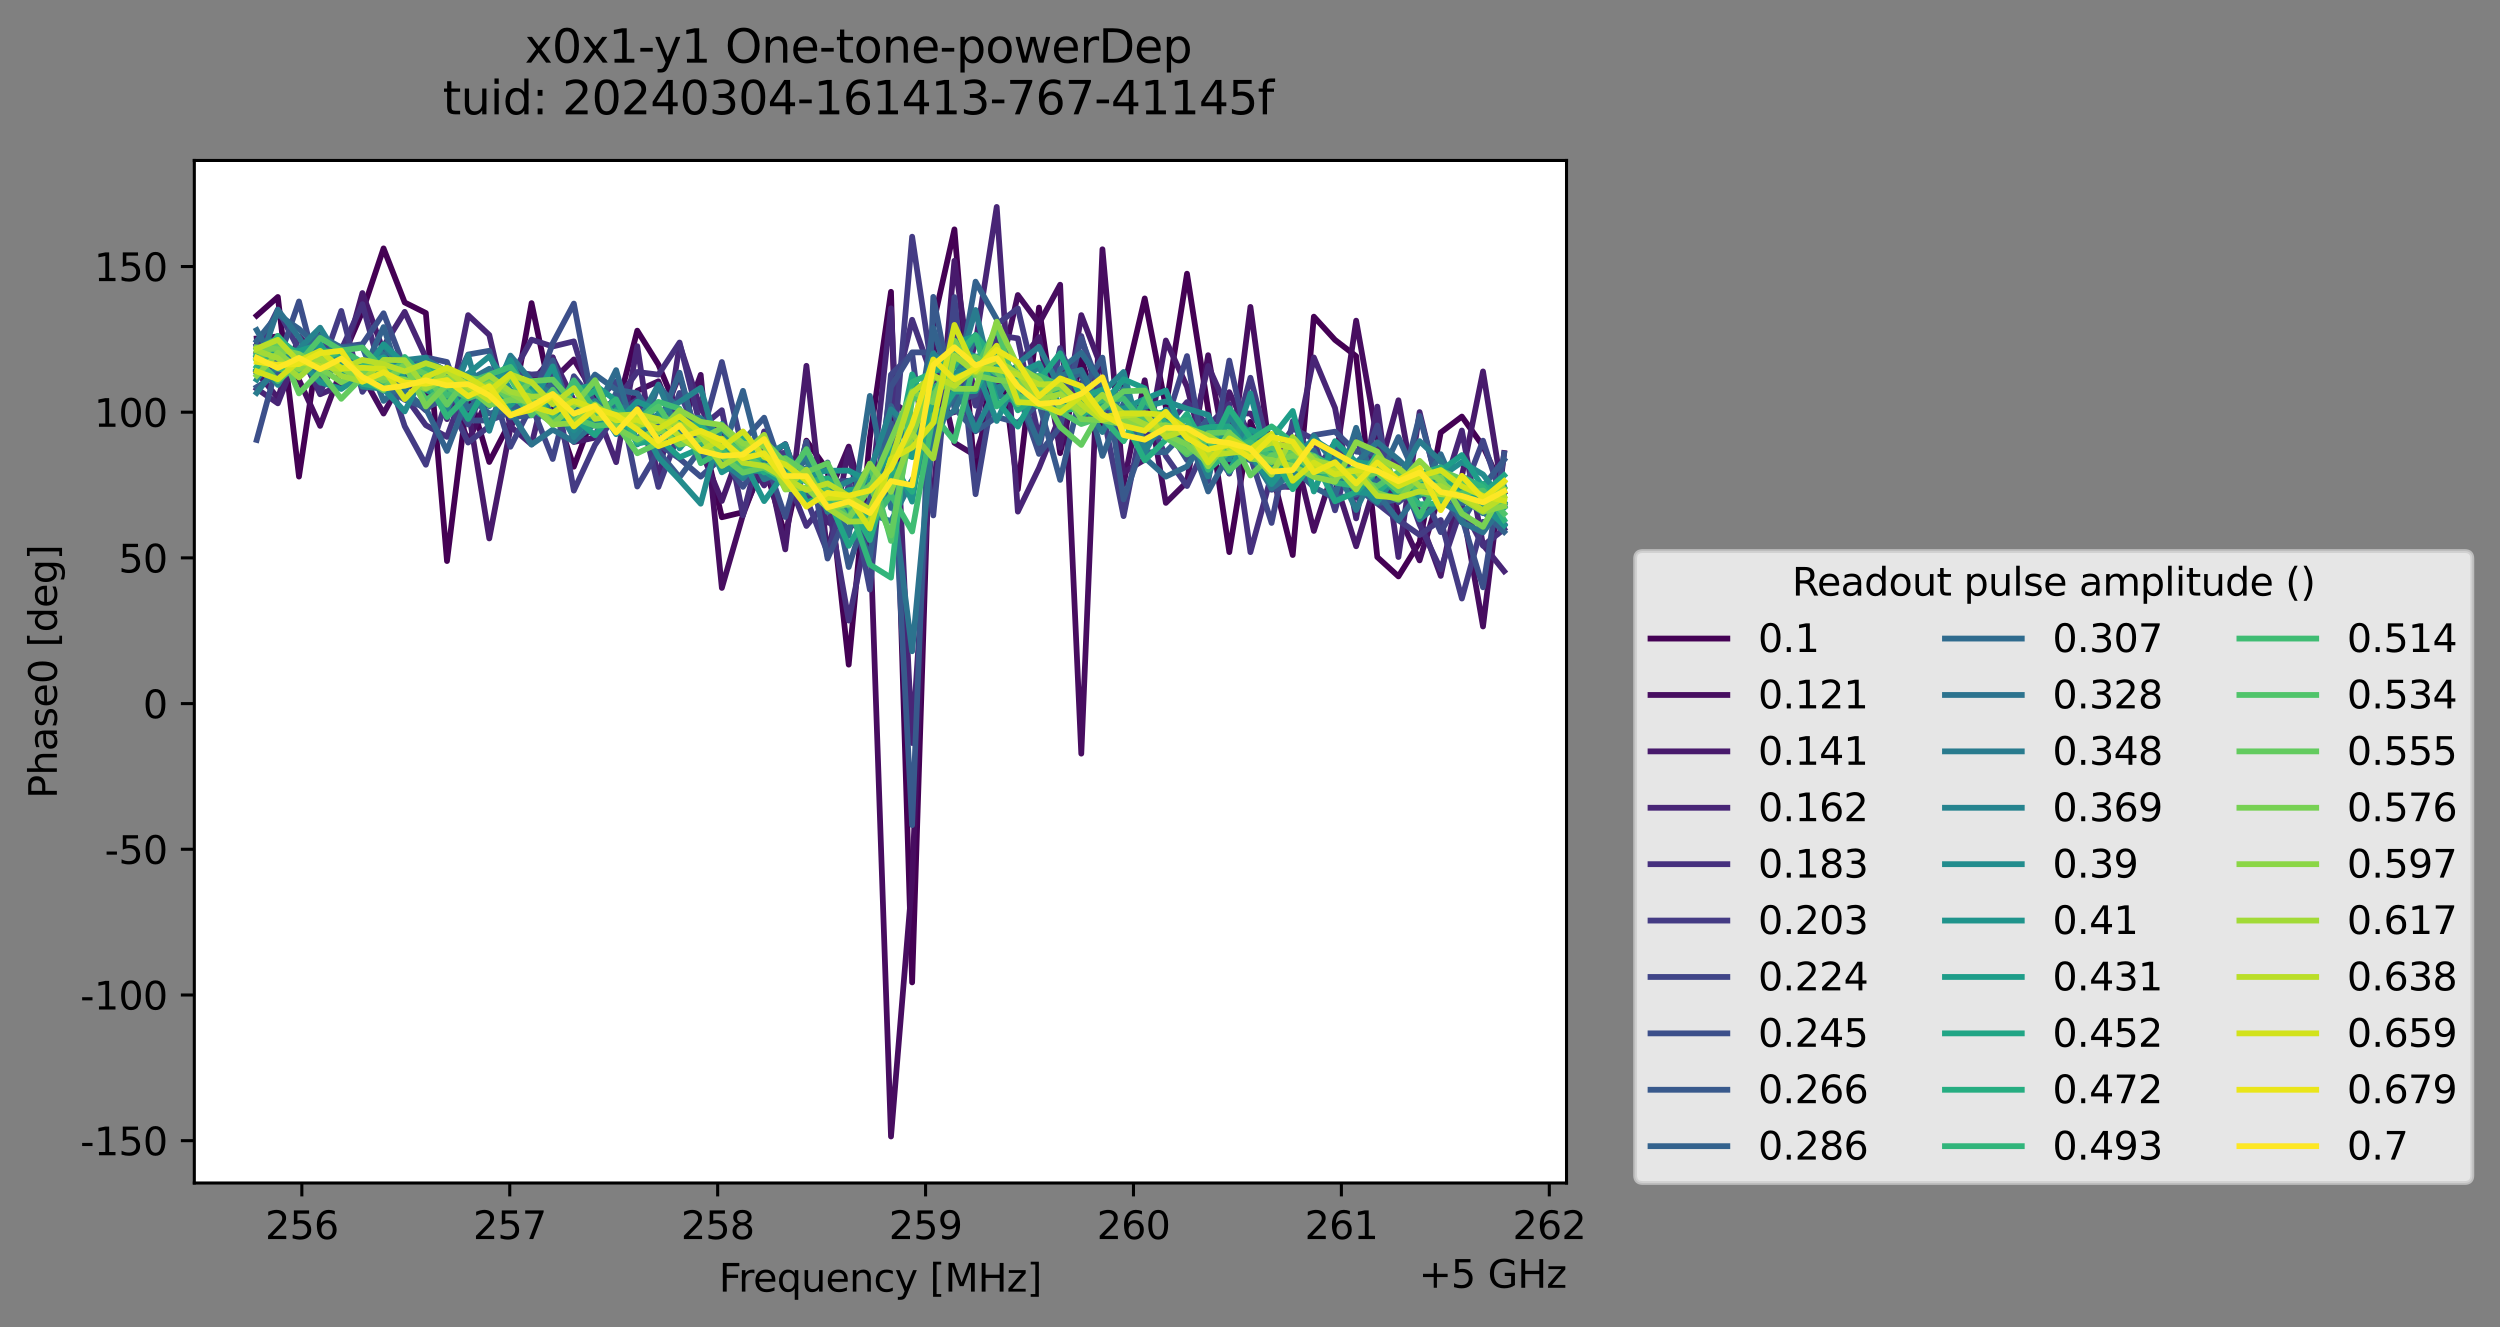 <?xml version="1.0" encoding="utf-8" standalone="no"?>
<!DOCTYPE svg PUBLIC "-//W3C//DTD SVG 1.1//EN"
  "http://www.w3.org/Graphics/SVG/1.1/DTD/svg11.dtd">
<svg xmlns:xlink="http://www.w3.org/1999/xlink" width="650.634pt" height="345.428pt" viewBox="0 0 650.634 345.428" xmlns="http://www.w3.org/2000/svg" version="1.1">
 <rect x="0" y="0" width="650.634" height="345.428" fill="#808080" stroke="none"/>
 <defs>
  <style type="text/css">*{stroke-linejoin: round; stroke-linecap: butt}</style>
 </defs>
 <g id="figure_1">
  <g id="patch_1">
   <path d="M 0 345.428 
L 650.634 345.428 
L 650.634 -0 
L 0 -0 
L 0 345.428 
z
" style="fill: none; opacity: 0"/>
  </g>
  <g id="axes_1">
   <g id="patch_2">
    <path d="M 50.573 307.872 
L 407.693 307.872 
L 407.693 41.76 
L 50.573 41.76 
z
" style="fill: #ffffff"/>
   </g>
   <g id="matplotlib.axis_1">
    <g id="xtick_1">
     <g id="line2d_1">
      <defs>
       <path id="ma34e3aaa04" d="M 0 0 
L 0 3.5 
" style="stroke: #000000; stroke-width: 0.8"/>
      </defs>
      <g>
       <use xlink:href="#ma34e3aaa04" x="78.556" y="307.872" style="stroke: #000000; stroke-width: 0.8"/>
      </g>
     </g>
     <g id="text_1">
      <!-- 256 -->
      <g transform="translate(69.013 322.47) scale(0.1 -0.1)">
       <defs>
        <path id="DejaVuSans-32" d="M 1228 531 
L 3431 531 
L 3431 0 
L 469 0 
L 469 531 
Q 828 903 1448 1529 
Q 2069 2156 2228 2338 
Q 2531 2678 2651 2914 
Q 2772 3150 2772 3378 
Q 2772 3750 2511 3984 
Q 2250 4219 1831 4219 
Q 1534 4219 1204 4116 
Q 875 4013 500 3803 
L 500 4441 
Q 881 4594 1212 4672 
Q 1544 4750 1819 4750 
Q 2544 4750 2975 4387 
Q 3406 4025 3406 3419 
Q 3406 3131 3298 2873 
Q 3191 2616 2906 2266 
Q 2828 2175 2409 1742 
Q 1991 1309 1228 531 
z
" transform="scale(0.016)"/>
        <path id="DejaVuSans-35" d="M 691 4666 
L 3169 4666 
L 3169 4134 
L 1269 4134 
L 1269 2991 
Q 1406 3038 1543 3061 
Q 1681 3084 1819 3084 
Q 2600 3084 3056 2656 
Q 3513 2228 3513 1497 
Q 3513 744 3044 326 
Q 2575 -91 1722 -91 
Q 1428 -91 1123 -41 
Q 819 9 494 109 
L 494 744 
Q 775 591 1075 516 
Q 1375 441 1709 441 
Q 2250 441 2565 725 
Q 2881 1009 2881 1497 
Q 2881 1984 2565 2268 
Q 2250 2553 1709 2553 
Q 1456 2553 1204 2497 
Q 953 2441 691 2322 
L 691 4666 
z
" transform="scale(0.016)"/>
        <path id="DejaVuSans-36" d="M 2113 2584 
Q 1688 2584 1439 2293 
Q 1191 2003 1191 1497 
Q 1191 994 1439 701 
Q 1688 409 2113 409 
Q 2538 409 2786 701 
Q 3034 994 3034 1497 
Q 3034 2003 2786 2293 
Q 2538 2584 2113 2584 
z
M 3366 4563 
L 3366 3988 
Q 3128 4100 2886 4159 
Q 2644 4219 2406 4219 
Q 1781 4219 1451 3797 
Q 1122 3375 1075 2522 
Q 1259 2794 1537 2939 
Q 1816 3084 2150 3084 
Q 2853 3084 3261 2657 
Q 3669 2231 3669 1497 
Q 3669 778 3244 343 
Q 2819 -91 2113 -91 
Q 1303 -91 875 529 
Q 447 1150 447 2328 
Q 447 3434 972 4092 
Q 1497 4750 2381 4750 
Q 2619 4750 2861 4703 
Q 3103 4656 3366 4563 
z
" transform="scale(0.016)"/>
       </defs>
       <use xlink:href="#DejaVuSans-32"/>
       <use xlink:href="#DejaVuSans-35" x="63.623"/>
       <use xlink:href="#DejaVuSans-36" x="127.246"/>
      </g>
     </g>
    </g>
    <g id="xtick_2">
     <g id="line2d_2">
      <g>
       <use xlink:href="#ma34e3aaa04" x="132.666" y="307.872" style="stroke: #000000; stroke-width: 0.8"/>
      </g>
     </g>
     <g id="text_2">
      <!-- 257 -->
      <g transform="translate(123.122 322.47) scale(0.1 -0.1)">
       <defs>
        <path id="DejaVuSans-37" d="M 525 4666 
L 3525 4666 
L 3525 4397 
L 1831 0 
L 1172 0 
L 2766 4134 
L 525 4134 
L 525 4666 
z
" transform="scale(0.016)"/>
       </defs>
       <use xlink:href="#DejaVuSans-32"/>
       <use xlink:href="#DejaVuSans-35" x="63.623"/>
       <use xlink:href="#DejaVuSans-37" x="127.246"/>
      </g>
     </g>
    </g>
    <g id="xtick_3">
     <g id="line2d_3">
      <g>
       <use xlink:href="#ma34e3aaa04" x="186.775" y="307.872" style="stroke: #000000; stroke-width: 0.8"/>
      </g>
     </g>
     <g id="text_3">
      <!-- 258 -->
      <g transform="translate(177.231 322.47) scale(0.1 -0.1)">
       <defs>
        <path id="DejaVuSans-38" d="M 2034 2216 
Q 1584 2216 1326 1975 
Q 1069 1734 1069 1313 
Q 1069 891 1326 650 
Q 1584 409 2034 409 
Q 2484 409 2743 651 
Q 3003 894 3003 1313 
Q 3003 1734 2745 1975 
Q 2488 2216 2034 2216 
z
M 1403 2484 
Q 997 2584 770 2862 
Q 544 3141 544 3541 
Q 544 4100 942 4425 
Q 1341 4750 2034 4750 
Q 2731 4750 3128 4425 
Q 3525 4100 3525 3541 
Q 3525 3141 3298 2862 
Q 3072 2584 2669 2484 
Q 3125 2378 3379 2068 
Q 3634 1759 3634 1313 
Q 3634 634 3220 271 
Q 2806 -91 2034 -91 
Q 1263 -91 848 271 
Q 434 634 434 1313 
Q 434 1759 690 2068 
Q 947 2378 1403 2484 
z
M 1172 3481 
Q 1172 3119 1398 2916 
Q 1625 2713 2034 2713 
Q 2441 2713 2670 2916 
Q 2900 3119 2900 3481 
Q 2900 3844 2670 4047 
Q 2441 4250 2034 4250 
Q 1625 4250 1398 4047 
Q 1172 3844 1172 3481 
z
" transform="scale(0.016)"/>
       </defs>
       <use xlink:href="#DejaVuSans-32"/>
       <use xlink:href="#DejaVuSans-35" x="63.623"/>
       <use xlink:href="#DejaVuSans-38" x="127.246"/>
      </g>
     </g>
    </g>
    <g id="xtick_4">
     <g id="line2d_4">
      <g>
       <use xlink:href="#ma34e3aaa04" x="240.884" y="307.872" style="stroke: #000000; stroke-width: 0.8"/>
      </g>
     </g>
     <g id="text_4">
      <!-- 259 -->
      <g transform="translate(231.34 322.47) scale(0.1 -0.1)">
       <defs>
        <path id="DejaVuSans-39" d="M 703 97 
L 703 672 
Q 941 559 1184 500 
Q 1428 441 1663 441 
Q 2288 441 2617 861 
Q 2947 1281 2994 2138 
Q 2813 1869 2534 1725 
Q 2256 1581 1919 1581 
Q 1219 1581 811 2004 
Q 403 2428 403 3163 
Q 403 3881 828 4315 
Q 1253 4750 1959 4750 
Q 2769 4750 3195 4129 
Q 3622 3509 3622 2328 
Q 3622 1225 3098 567 
Q 2575 -91 1691 -91 
Q 1453 -91 1209 -44 
Q 966 3 703 97 
z
M 1959 2075 
Q 2384 2075 2632 2365 
Q 2881 2656 2881 3163 
Q 2881 3666 2632 3958 
Q 2384 4250 1959 4250 
Q 1534 4250 1286 3958 
Q 1038 3666 1038 3163 
Q 1038 2656 1286 2365 
Q 1534 2075 1959 2075 
z
" transform="scale(0.016)"/>
       </defs>
       <use xlink:href="#DejaVuSans-32"/>
       <use xlink:href="#DejaVuSans-35" x="63.623"/>
       <use xlink:href="#DejaVuSans-39" x="127.246"/>
      </g>
     </g>
    </g>
    <g id="xtick_5">
     <g id="line2d_5">
      <g>
       <use xlink:href="#ma34e3aaa04" x="294.993" y="307.872" style="stroke: #000000; stroke-width: 0.8"/>
      </g>
     </g>
     <g id="text_5">
      <!-- 260 -->
      <g transform="translate(285.449 322.47) scale(0.1 -0.1)">
       <defs>
        <path id="DejaVuSans-30" d="M 2034 4250 
Q 1547 4250 1301 3770 
Q 1056 3291 1056 2328 
Q 1056 1369 1301 889 
Q 1547 409 2034 409 
Q 2525 409 2770 889 
Q 3016 1369 3016 2328 
Q 3016 3291 2770 3770 
Q 2525 4250 2034 4250 
z
M 2034 4750 
Q 2819 4750 3233 4129 
Q 3647 3509 3647 2328 
Q 3647 1150 3233 529 
Q 2819 -91 2034 -91 
Q 1250 -91 836 529 
Q 422 1150 422 2328 
Q 422 3509 836 4129 
Q 1250 4750 2034 4750 
z
" transform="scale(0.016)"/>
       </defs>
       <use xlink:href="#DejaVuSans-32"/>
       <use xlink:href="#DejaVuSans-36" x="63.623"/>
       <use xlink:href="#DejaVuSans-30" x="127.246"/>
      </g>
     </g>
    </g>
    <g id="xtick_6">
     <g id="line2d_6">
      <g>
       <use xlink:href="#ma34e3aaa04" x="349.102" y="307.872" style="stroke: #000000; stroke-width: 0.8"/>
      </g>
     </g>
     <g id="text_6">
      <!-- 261 -->
      <g transform="translate(339.558 322.47) scale(0.1 -0.1)">
       <defs>
        <path id="DejaVuSans-31" d="M 794 531 
L 1825 531 
L 1825 4091 
L 703 3866 
L 703 4441 
L 1819 4666 
L 2450 4666 
L 2450 531 
L 3481 531 
L 3481 0 
L 794 0 
L 794 531 
z
" transform="scale(0.016)"/>
       </defs>
       <use xlink:href="#DejaVuSans-32"/>
       <use xlink:href="#DejaVuSans-36" x="63.623"/>
       <use xlink:href="#DejaVuSans-31" x="127.246"/>
      </g>
     </g>
    </g>
    <g id="xtick_7">
     <g id="line2d_7">
      <g>
       <use xlink:href="#ma34e3aaa04" x="403.211" y="307.872" style="stroke: #000000; stroke-width: 0.8"/>
      </g>
     </g>
     <g id="text_7">
      <!-- 262 -->
      <g transform="translate(393.667 322.47) scale(0.1 -0.1)">
       <use xlink:href="#DejaVuSans-32"/>
       <use xlink:href="#DejaVuSans-36" x="63.623"/>
       <use xlink:href="#DejaVuSans-32" x="127.246"/>
      </g>
     </g>
    </g>
    <g id="text_8">
     <!-- Frequency [MHz] -->
     <g transform="translate(187.115 336.149) scale(0.1 -0.1)">
      <defs>
       <path id="DejaVuSans-46" d="M 628 4666 
L 3309 4666 
L 3309 4134 
L 1259 4134 
L 1259 2759 
L 3109 2759 
L 3109 2228 
L 1259 2228 
L 1259 0 
L 628 0 
L 628 4666 
z
" transform="scale(0.016)"/>
       <path id="DejaVuSans-72" d="M 2631 2963 
Q 2534 3019 2420 3045 
Q 2306 3072 2169 3072 
Q 1681 3072 1420 2755 
Q 1159 2438 1159 1844 
L 1159 0 
L 581 0 
L 581 3500 
L 1159 3500 
L 1159 2956 
Q 1341 3275 1631 3429 
Q 1922 3584 2338 3584 
Q 2397 3584 2469 3576 
Q 2541 3569 2628 3553 
L 2631 2963 
z
" transform="scale(0.016)"/>
       <path id="DejaVuSans-65" d="M 3597 1894 
L 3597 1613 
L 953 1613 
Q 991 1019 1311 708 
Q 1631 397 2203 397 
Q 2534 397 2845 478 
Q 3156 559 3463 722 
L 3463 178 
Q 3153 47 2828 -22 
Q 2503 -91 2169 -91 
Q 1331 -91 842 396 
Q 353 884 353 1716 
Q 353 2575 817 3079 
Q 1281 3584 2069 3584 
Q 2775 3584 3186 3129 
Q 3597 2675 3597 1894 
z
M 3022 2063 
Q 3016 2534 2758 2815 
Q 2500 3097 2075 3097 
Q 1594 3097 1305 2825 
Q 1016 2553 972 2059 
L 3022 2063 
z
" transform="scale(0.016)"/>
       <path id="DejaVuSans-71" d="M 947 1747 
Q 947 1113 1208 752 
Q 1469 391 1925 391 
Q 2381 391 2643 752 
Q 2906 1113 2906 1747 
Q 2906 2381 2643 2742 
Q 2381 3103 1925 3103 
Q 1469 3103 1208 2742 
Q 947 2381 947 1747 
z
M 2906 525 
Q 2725 213 2448 61 
Q 2172 -91 1784 -91 
Q 1150 -91 751 415 
Q 353 922 353 1747 
Q 353 2572 751 3078 
Q 1150 3584 1784 3584 
Q 2172 3584 2448 3432 
Q 2725 3281 2906 2969 
L 2906 3500 
L 3481 3500 
L 3481 -1331 
L 2906 -1331 
L 2906 525 
z
" transform="scale(0.016)"/>
       <path id="DejaVuSans-75" d="M 544 1381 
L 544 3500 
L 1119 3500 
L 1119 1403 
Q 1119 906 1312 657 
Q 1506 409 1894 409 
Q 2359 409 2629 706 
Q 2900 1003 2900 1516 
L 2900 3500 
L 3475 3500 
L 3475 0 
L 2900 0 
L 2900 538 
Q 2691 219 2414 64 
Q 2138 -91 1772 -91 
Q 1169 -91 856 284 
Q 544 659 544 1381 
z
M 1991 3584 
L 1991 3584 
z
" transform="scale(0.016)"/>
       <path id="DejaVuSans-6e" d="M 3513 2113 
L 3513 0 
L 2938 0 
L 2938 2094 
Q 2938 2591 2744 2837 
Q 2550 3084 2163 3084 
Q 1697 3084 1428 2787 
Q 1159 2491 1159 1978 
L 1159 0 
L 581 0 
L 581 3500 
L 1159 3500 
L 1159 2956 
Q 1366 3272 1645 3428 
Q 1925 3584 2291 3584 
Q 2894 3584 3203 3211 
Q 3513 2838 3513 2113 
z
" transform="scale(0.016)"/>
       <path id="DejaVuSans-63" d="M 3122 3366 
L 3122 2828 
Q 2878 2963 2633 3030 
Q 2388 3097 2138 3097 
Q 1578 3097 1268 2742 
Q 959 2388 959 1747 
Q 959 1106 1268 751 
Q 1578 397 2138 397 
Q 2388 397 2633 464 
Q 2878 531 3122 666 
L 3122 134 
Q 2881 22 2623 -34 
Q 2366 -91 2075 -91 
Q 1284 -91 818 406 
Q 353 903 353 1747 
Q 353 2603 823 3093 
Q 1294 3584 2113 3584 
Q 2378 3584 2631 3529 
Q 2884 3475 3122 3366 
z
" transform="scale(0.016)"/>
       <path id="DejaVuSans-79" d="M 2059 -325 
Q 1816 -950 1584 -1140 
Q 1353 -1331 966 -1331 
L 506 -1331 
L 506 -850 
L 844 -850 
Q 1081 -850 1212 -737 
Q 1344 -625 1503 -206 
L 1606 56 
L 191 3500 
L 800 3500 
L 1894 763 
L 2988 3500 
L 3597 3500 
L 2059 -325 
z
" transform="scale(0.016)"/>
       <path id="DejaVuSans-20" transform="scale(0.016)"/>
       <path id="DejaVuSans-5b" d="M 550 4863 
L 1875 4863 
L 1875 4416 
L 1125 4416 
L 1125 -397 
L 1875 -397 
L 1875 -844 
L 550 -844 
L 550 4863 
z
" transform="scale(0.016)"/>
       <path id="DejaVuSans-4d" d="M 628 4666 
L 1569 4666 
L 2759 1491 
L 3956 4666 
L 4897 4666 
L 4897 0 
L 4281 0 
L 4281 4097 
L 3078 897 
L 2444 897 
L 1241 4097 
L 1241 0 
L 628 0 
L 628 4666 
z
" transform="scale(0.016)"/>
       <path id="DejaVuSans-48" d="M 628 4666 
L 1259 4666 
L 1259 2753 
L 3553 2753 
L 3553 4666 
L 4184 4666 
L 4184 0 
L 3553 0 
L 3553 2222 
L 1259 2222 
L 1259 0 
L 628 0 
L 628 4666 
z
" transform="scale(0.016)"/>
       <path id="DejaVuSans-7a" d="M 353 3500 
L 3084 3500 
L 3084 2975 
L 922 459 
L 3084 459 
L 3084 0 
L 275 0 
L 275 525 
L 2438 3041 
L 353 3041 
L 353 3500 
z
" transform="scale(0.016)"/>
       <path id="DejaVuSans-5d" d="M 1947 4863 
L 1947 -844 
L 622 -844 
L 622 -397 
L 1369 -397 
L 1369 4416 
L 622 4416 
L 622 4863 
L 1947 4863 
z
" transform="scale(0.016)"/>
      </defs>
      <use xlink:href="#DejaVuSans-46"/>
      <use xlink:href="#DejaVuSans-72" x="50.27"/>
      <use xlink:href="#DejaVuSans-65" x="89.133"/>
      <use xlink:href="#DejaVuSans-71" x="150.656"/>
      <use xlink:href="#DejaVuSans-75" x="214.133"/>
      <use xlink:href="#DejaVuSans-65" x="277.512"/>
      <use xlink:href="#DejaVuSans-6e" x="339.035"/>
      <use xlink:href="#DejaVuSans-63" x="402.414"/>
      <use xlink:href="#DejaVuSans-79" x="457.395"/>
      <use xlink:href="#DejaVuSans-20" x="516.574"/>
      <use xlink:href="#DejaVuSans-5b" x="548.361"/>
      <use xlink:href="#DejaVuSans-4d" x="587.375"/>
      <use xlink:href="#DejaVuSans-48" x="673.654"/>
      <use xlink:href="#DejaVuSans-7a" x="748.85"/>
      <use xlink:href="#DejaVuSans-5d" x="801.34"/>
     </g>
    </g>
    <g id="text_9">
     <!-- +5 GHz -->
     <g transform="translate(369.256 335.149) scale(0.1 -0.1)">
      <defs>
       <path id="DejaVuSans-2b" d="M 2944 4013 
L 2944 2272 
L 4684 2272 
L 4684 1741 
L 2944 1741 
L 2944 0 
L 2419 0 
L 2419 1741 
L 678 1741 
L 678 2272 
L 2419 2272 
L 2419 4013 
L 2944 4013 
z
" transform="scale(0.016)"/>
       <path id="DejaVuSans-47" d="M 3809 666 
L 3809 1919 
L 2778 1919 
L 2778 2438 
L 4434 2438 
L 4434 434 
Q 4069 175 3628 42 
Q 3188 -91 2688 -91 
Q 1594 -91 976 548 
Q 359 1188 359 2328 
Q 359 3472 976 4111 
Q 1594 4750 2688 4750 
Q 3144 4750 3555 4637 
Q 3966 4525 4313 4306 
L 4313 3634 
Q 3963 3931 3569 4081 
Q 3175 4231 2741 4231 
Q 1884 4231 1454 3753 
Q 1025 3275 1025 2328 
Q 1025 1384 1454 906 
Q 1884 428 2741 428 
Q 3075 428 3337 486 
Q 3600 544 3809 666 
z
" transform="scale(0.016)"/>
      </defs>
      <use xlink:href="#DejaVuSans-2b"/>
      <use xlink:href="#DejaVuSans-35" x="83.789"/>
      <use xlink:href="#DejaVuSans-20" x="147.412"/>
      <use xlink:href="#DejaVuSans-47" x="179.199"/>
      <use xlink:href="#DejaVuSans-48" x="256.689"/>
      <use xlink:href="#DejaVuSans-7a" x="331.885"/>
     </g>
    </g>
   </g>
   <g id="matplotlib.axis_2">
    <g id="ytick_1">
     <g id="line2d_8">
      <defs>
       <path id="mf58d0d90ef" d="M 0 0 
L -3.5 0 
" style="stroke: #000000; stroke-width: 0.8"/>
      </defs>
      <g>
       <use xlink:href="#mf58d0d90ef" x="50.573" y="296.86" style="stroke: #000000; stroke-width: 0.8"/>
      </g>
     </g>
     <g id="text_10">
      <!-- -150 -->
      <g transform="translate(20.878 300.66) scale(0.1 -0.1)">
       <defs>
        <path id="DejaVuSans-2d" d="M 313 2009 
L 1997 2009 
L 1997 1497 
L 313 1497 
L 313 2009 
z
" transform="scale(0.016)"/>
       </defs>
       <use xlink:href="#DejaVuSans-2d"/>
       <use xlink:href="#DejaVuSans-31" x="36.084"/>
       <use xlink:href="#DejaVuSans-35" x="99.707"/>
       <use xlink:href="#DejaVuSans-30" x="163.33"/>
      </g>
     </g>
    </g>
    <g id="ytick_2">
     <g id="line2d_9">
      <g>
       <use xlink:href="#mf58d0d90ef" x="50.573" y="258.944" style="stroke: #000000; stroke-width: 0.8"/>
      </g>
     </g>
     <g id="text_11">
      <!-- -100 -->
      <g transform="translate(20.878 262.743) scale(0.1 -0.1)">
       <use xlink:href="#DejaVuSans-2d"/>
       <use xlink:href="#DejaVuSans-31" x="36.084"/>
       <use xlink:href="#DejaVuSans-30" x="99.707"/>
       <use xlink:href="#DejaVuSans-30" x="163.33"/>
      </g>
     </g>
    </g>
    <g id="ytick_3">
     <g id="line2d_10">
      <g>
       <use xlink:href="#mf58d0d90ef" x="50.573" y="221.027" style="stroke: #000000; stroke-width: 0.8"/>
      </g>
     </g>
     <g id="text_12">
      <!-- -50 -->
      <g transform="translate(27.241 224.826) scale(0.1 -0.1)">
       <use xlink:href="#DejaVuSans-2d"/>
       <use xlink:href="#DejaVuSans-35" x="36.084"/>
       <use xlink:href="#DejaVuSans-30" x="99.707"/>
      </g>
     </g>
    </g>
    <g id="ytick_4">
     <g id="line2d_11">
      <g>
       <use xlink:href="#mf58d0d90ef" x="50.573" y="183.111" style="stroke: #000000; stroke-width: 0.8"/>
      </g>
     </g>
     <g id="text_13">
      <!-- 0 -->
      <g transform="translate(37.211 186.91) scale(0.1 -0.1)">
       <use xlink:href="#DejaVuSans-30"/>
      </g>
     </g>
    </g>
    <g id="ytick_5">
     <g id="line2d_12">
      <g>
       <use xlink:href="#mf58d0d90ef" x="50.573" y="145.194" style="stroke: #000000; stroke-width: 0.8"/>
      </g>
     </g>
     <g id="text_14">
      <!-- 50 -->
      <g transform="translate(30.848 148.993) scale(0.1 -0.1)">
       <use xlink:href="#DejaVuSans-35"/>
       <use xlink:href="#DejaVuSans-30" x="63.623"/>
      </g>
     </g>
    </g>
    <g id="ytick_6">
     <g id="line2d_13">
      <g>
       <use xlink:href="#mf58d0d90ef" x="50.573" y="107.277" style="stroke: #000000; stroke-width: 0.8"/>
      </g>
     </g>
     <g id="text_15">
      <!-- 100 -->
      <g transform="translate(24.486 111.077) scale(0.1 -0.1)">
       <use xlink:href="#DejaVuSans-31"/>
       <use xlink:href="#DejaVuSans-30" x="63.623"/>
       <use xlink:href="#DejaVuSans-30" x="127.246"/>
      </g>
     </g>
    </g>
    <g id="ytick_7">
     <g id="line2d_14">
      <g>
       <use xlink:href="#mf58d0d90ef" x="50.573" y="69.361" style="stroke: #000000; stroke-width: 0.8"/>
      </g>
     </g>
     <g id="text_16">
      <!-- 150 -->
      <g transform="translate(24.486 73.16) scale(0.1 -0.1)">
       <use xlink:href="#DejaVuSans-31"/>
       <use xlink:href="#DejaVuSans-35" x="63.623"/>
       <use xlink:href="#DejaVuSans-30" x="127.246"/>
      </g>
     </g>
    </g>
    <g id="text_17">
     <!-- Phase0 [deg] -->
     <g transform="translate(14.798 207.842) rotate(-90) scale(0.1 -0.1)">
      <defs>
       <path id="DejaVuSans-50" d="M 1259 4147 
L 1259 2394 
L 2053 2394 
Q 2494 2394 2734 2622 
Q 2975 2850 2975 3272 
Q 2975 3691 2734 3919 
Q 2494 4147 2053 4147 
L 1259 4147 
z
M 628 4666 
L 2053 4666 
Q 2838 4666 3239 4311 
Q 3641 3956 3641 3272 
Q 3641 2581 3239 2228 
Q 2838 1875 2053 1875 
L 1259 1875 
L 1259 0 
L 628 0 
L 628 4666 
z
" transform="scale(0.016)"/>
       <path id="DejaVuSans-68" d="M 3513 2113 
L 3513 0 
L 2938 0 
L 2938 2094 
Q 2938 2591 2744 2837 
Q 2550 3084 2163 3084 
Q 1697 3084 1428 2787 
Q 1159 2491 1159 1978 
L 1159 0 
L 581 0 
L 581 4863 
L 1159 4863 
L 1159 2956 
Q 1366 3272 1645 3428 
Q 1925 3584 2291 3584 
Q 2894 3584 3203 3211 
Q 3513 2838 3513 2113 
z
" transform="scale(0.016)"/>
       <path id="DejaVuSans-61" d="M 2194 1759 
Q 1497 1759 1228 1600 
Q 959 1441 959 1056 
Q 959 750 1161 570 
Q 1363 391 1709 391 
Q 2188 391 2477 730 
Q 2766 1069 2766 1631 
L 2766 1759 
L 2194 1759 
z
M 3341 1997 
L 3341 0 
L 2766 0 
L 2766 531 
Q 2569 213 2275 61 
Q 1981 -91 1556 -91 
Q 1019 -91 701 211 
Q 384 513 384 1019 
Q 384 1609 779 1909 
Q 1175 2209 1959 2209 
L 2766 2209 
L 2766 2266 
Q 2766 2663 2505 2880 
Q 2244 3097 1772 3097 
Q 1472 3097 1187 3025 
Q 903 2953 641 2809 
L 641 3341 
Q 956 3463 1253 3523 
Q 1550 3584 1831 3584 
Q 2591 3584 2966 3190 
Q 3341 2797 3341 1997 
z
" transform="scale(0.016)"/>
       <path id="DejaVuSans-73" d="M 2834 3397 
L 2834 2853 
Q 2591 2978 2328 3040 
Q 2066 3103 1784 3103 
Q 1356 3103 1142 2972 
Q 928 2841 928 2578 
Q 928 2378 1081 2264 
Q 1234 2150 1697 2047 
L 1894 2003 
Q 2506 1872 2764 1633 
Q 3022 1394 3022 966 
Q 3022 478 2636 193 
Q 2250 -91 1575 -91 
Q 1294 -91 989 -36 
Q 684 19 347 128 
L 347 722 
Q 666 556 975 473 
Q 1284 391 1588 391 
Q 1994 391 2212 530 
Q 2431 669 2431 922 
Q 2431 1156 2273 1281 
Q 2116 1406 1581 1522 
L 1381 1569 
Q 847 1681 609 1914 
Q 372 2147 372 2553 
Q 372 3047 722 3315 
Q 1072 3584 1716 3584 
Q 2034 3584 2315 3537 
Q 2597 3491 2834 3397 
z
" transform="scale(0.016)"/>
       <path id="DejaVuSans-64" d="M 2906 2969 
L 2906 4863 
L 3481 4863 
L 3481 0 
L 2906 0 
L 2906 525 
Q 2725 213 2448 61 
Q 2172 -91 1784 -91 
Q 1150 -91 751 415 
Q 353 922 353 1747 
Q 353 2572 751 3078 
Q 1150 3584 1784 3584 
Q 2172 3584 2448 3432 
Q 2725 3281 2906 2969 
z
M 947 1747 
Q 947 1113 1208 752 
Q 1469 391 1925 391 
Q 2381 391 2643 752 
Q 2906 1113 2906 1747 
Q 2906 2381 2643 2742 
Q 2381 3103 1925 3103 
Q 1469 3103 1208 2742 
Q 947 2381 947 1747 
z
" transform="scale(0.016)"/>
       <path id="DejaVuSans-67" d="M 2906 1791 
Q 2906 2416 2648 2759 
Q 2391 3103 1925 3103 
Q 1463 3103 1205 2759 
Q 947 2416 947 1791 
Q 947 1169 1205 825 
Q 1463 481 1925 481 
Q 2391 481 2648 825 
Q 2906 1169 2906 1791 
z
M 3481 434 
Q 3481 -459 3084 -895 
Q 2688 -1331 1869 -1331 
Q 1566 -1331 1297 -1286 
Q 1028 -1241 775 -1147 
L 775 -588 
Q 1028 -725 1275 -790 
Q 1522 -856 1778 -856 
Q 2344 -856 2625 -561 
Q 2906 -266 2906 331 
L 2906 616 
Q 2728 306 2450 153 
Q 2172 0 1784 0 
Q 1141 0 747 490 
Q 353 981 353 1791 
Q 353 2603 747 3093 
Q 1141 3584 1784 3584 
Q 2172 3584 2450 3431 
Q 2728 3278 2906 2969 
L 2906 3500 
L 3481 3500 
L 3481 434 
z
" transform="scale(0.016)"/>
      </defs>
      <use xlink:href="#DejaVuSans-50"/>
      <use xlink:href="#DejaVuSans-68" x="60.303"/>
      <use xlink:href="#DejaVuSans-61" x="123.682"/>
      <use xlink:href="#DejaVuSans-73" x="184.961"/>
      <use xlink:href="#DejaVuSans-65" x="237.061"/>
      <use xlink:href="#DejaVuSans-30" x="298.584"/>
      <use xlink:href="#DejaVuSans-20" x="362.207"/>
      <use xlink:href="#DejaVuSans-5b" x="393.994"/>
      <use xlink:href="#DejaVuSans-64" x="433.008"/>
      <use xlink:href="#DejaVuSans-65" x="496.484"/>
      <use xlink:href="#DejaVuSans-67" x="558.008"/>
      <use xlink:href="#DejaVuSans-5d" x="621.484"/>
     </g>
    </g>
   </g>
   <g id="line2d_15">
    <path d="M 66.806 82.146 
L 72.309 77.29 
L 77.811 124.032 
L 83.314 87.099 
L 88.817 93.807 
L 94.319 81.081 
L 99.822 64.644 
L 105.325 78.716 
L 110.827 81.462 
L 116.33 146.011 
L 121.832 101.673 
L 127.335 120.233 
L 132.838 109.66 
L 138.34 78.889 
L 143.843 105.065 
L 149.345 121.464 
L 154.848 106.881 
L 160.351 107.477 
L 165.853 86.055 
L 171.356 94.888 
L 176.859 108.172 
L 182.361 111.056 
L 187.864 134.617 
L 193.366 133.302 
L 198.869 120.585 
L 204.372 139.473 
L 209.874 114.675 
L 215.377 122.391 
L 220.88 172.973 
L 226.382 114.033 
L 231.885 75.945 
L 237.387 255.673 
L 242.89 84.158 
L 248.393 59.697 
L 253.895 126.042 
L 259.398 83.886 
L 264.9 127.365 
L 270.403 80.049 
L 275.906 117.926 
L 281.408 93.204 
L 286.911 112.163 
L 292.414 101.096 
L 297.916 77.668 
L 303.419 105.949 
L 308.921 71.23 
L 314.424 106.578 
L 319.927 143.688 
L 325.429 109.78 
L 330.932 122.43 
L 336.435 144.445 
L 341.937 82.413 
L 347.44 88.463 
L 352.942 92.688 
L 358.445 144.983 
L 363.948 150.014 
L 369.45 141.147 
L 374.953 112.576 
L 380.455 108.413 
L 385.958 116.104 
L 391.461 128.089 
" clip-path="url(#p7f90b409e3)" style="fill: none; stroke: #440154; stroke-width: 1.5; stroke-linecap: square"/>
   </g>
   <g id="line2d_16">
    <path d="M 66.806 88.087 
L 72.309 87.552 
L 77.811 98.856 
L 83.314 110.836 
L 88.817 96.228 
L 94.319 97.777 
L 99.822 107.626 
L 105.325 97.564 
L 110.827 102.776 
L 116.33 99.934 
L 121.832 114.846 
L 127.335 102.982 
L 132.838 96.154 
L 138.34 101.763 
L 143.843 98.963 
L 149.345 93.548 
L 154.848 102.755 
L 160.351 111.201 
L 165.853 101.707 
L 171.356 99.236 
L 176.859 112.714 
L 182.361 97.557 
L 187.864 153.01 
L 193.366 134 
L 198.869 119.516 
L 204.372 115.564 
L 209.874 130.739 
L 215.377 129.4 
L 220.88 116.225 
L 226.382 136.674 
L 231.885 295.776 
L 237.387 229.277 
L 242.89 90.01 
L 248.393 115.24 
L 253.895 118.577 
L 259.398 100.879 
L 264.9 76.782 
L 270.403 84.196 
L 275.906 74.098 
L 281.408 196.139 
L 286.911 64.878 
L 292.414 126.013 
L 297.916 98.961 
L 303.419 130.878 
L 308.921 125.412 
L 314.424 92.444 
L 319.927 123.26 
L 325.429 79.877 
L 330.932 120.812 
L 336.435 115.394 
L 341.937 138.173 
L 347.44 120.985 
L 352.942 83.452 
L 358.445 114.418 
L 363.948 133.898 
L 369.45 145.84 
L 374.953 127.691 
L 380.455 131.33 
L 385.958 163.041 
L 391.461 117.89 
" clip-path="url(#p7f90b409e3)" style="fill: none; stroke: #470d60; stroke-width: 1.5; stroke-linecap: square"/>
   </g>
   <g id="line2d_17">
    <path d="M 66.806 96.825 
L 72.309 103.568 
L 77.811 87.565 
L 83.314 93.077 
L 88.817 96.19 
L 94.319 76.264 
L 99.822 91.447 
L 105.325 100.241 
L 110.827 101.625 
L 116.33 100.726 
L 121.832 106.328 
L 127.335 140.13 
L 132.838 111.41 
L 138.34 99.505 
L 143.843 92.976 
L 149.345 115.033 
L 154.848 113.91 
L 160.351 104.242 
L 165.853 104.975 
L 171.356 111.087 
L 176.859 97.657 
L 182.361 117.074 
L 187.864 130.377 
L 193.366 115.316 
L 198.869 116.915 
L 204.372 142.98 
L 209.874 95.203 
L 215.377 144.616 
L 220.88 117.157 
L 226.382 145.944 
L 231.885 104.42 
L 237.387 108.163 
L 242.89 129.255 
L 248.393 67.865 
L 253.895 105.47 
L 259.398 100.632 
L 264.9 94.963 
L 270.403 87.735 
L 275.906 116.474 
L 281.408 82.011 
L 286.911 96.314 
L 292.414 122.972 
L 297.916 119.613 
L 303.419 88.61 
L 308.921 100.632 
L 314.424 122.081 
L 319.927 102.062 
L 325.429 113.874 
L 330.932 126.488 
L 336.435 126.773 
L 341.937 118.052 
L 347.44 125.049 
L 352.942 142.169 
L 358.445 124.165 
L 363.948 104.173 
L 369.45 134.814 
L 374.953 149.879 
L 380.455 123.942 
L 385.958 96.669 
L 391.461 131.086 
" clip-path="url(#p7f90b409e3)" style="fill: none; stroke: #481a6c; stroke-width: 1.5; stroke-linecap: square"/>
   </g>
   <g id="line2d_18">
    <path d="M 66.806 101.154 
L 72.309 104.972 
L 77.811 91.08 
L 83.314 102.614 
L 88.817 100.28 
L 94.319 95.356 
L 99.822 90.099 
L 105.325 81.16 
L 110.827 93.081 
L 116.33 109.08 
L 121.832 82.013 
L 127.335 87.174 
L 132.838 110.973 
L 138.34 115.668 
L 143.843 93.131 
L 149.345 104.225 
L 154.848 105.921 
L 160.351 120.281 
L 165.853 90.093 
L 171.356 126.071 
L 176.859 89.681 
L 182.361 106.45 
L 187.864 113.638 
L 193.366 117.565 
L 198.869 126.349 
L 204.372 119.052 
L 209.874 123.985 
L 215.377 135.945 
L 220.88 137.822 
L 226.382 131.058 
L 231.885 80.247 
L 237.387 193.38 
L 242.89 108.431 
L 248.393 107.267 
L 253.895 89.171 
L 259.398 53.856 
L 264.9 133.149 
L 270.403 121.804 
L 275.906 108.255 
L 281.408 99.636 
L 286.911 109.5 
L 292.414 110.346 
L 297.916 111.367 
L 303.419 108.62 
L 308.921 118.466 
L 314.424 95.25 
L 319.927 107.431 
L 325.429 107.628 
L 330.932 114.585 
L 336.435 119.98 
L 341.937 93.037 
L 347.44 106.176 
L 352.942 134.91 
L 358.445 105.822 
L 363.948 144.965 
L 369.45 107.248 
L 374.953 129.785 
L 380.455 112.044 
L 385.958 141.798 
L 391.461 148.664 
" clip-path="url(#p7f90b409e3)" style="fill: none; stroke: #482576; stroke-width: 1.5; stroke-linecap: square"/>
   </g>
   <g id="line2d_19">
    <path d="M 66.806 89.621 
L 72.309 90.531 
L 77.811 91.469 
L 83.314 102.016 
L 88.817 91.017 
L 94.319 79.165 
L 99.822 99.237 
L 105.325 102.981 
L 110.827 110.664 
L 116.33 113.699 
L 121.832 98.414 
L 127.335 98.014 
L 132.838 98.335 
L 138.34 88.392 
L 143.843 90.174 
L 149.345 88.841 
L 154.848 106.832 
L 160.351 104.323 
L 165.853 96.802 
L 171.356 97.5 
L 176.859 89.143 
L 182.361 111.306 
L 187.864 106.758 
L 193.366 134.108 
L 198.869 112.273 
L 204.372 123.198 
L 209.874 136.884 
L 215.377 130.214 
L 220.88 161.506 
L 226.382 135.033 
L 231.885 106.638 
L 237.387 83.224 
L 242.89 98.811 
L 248.393 100.921 
L 253.895 110.537 
L 259.398 87.227 
L 264.9 88.063 
L 270.403 114.104 
L 275.906 90.581 
L 281.408 109.098 
L 286.911 106.793 
L 292.414 108.901 
L 297.916 113.676 
L 303.419 111.211 
L 308.921 104.645 
L 314.424 110.866 
L 319.927 105.162 
L 325.429 143.694 
L 330.932 123.541 
L 336.435 122.01 
L 341.937 123.215 
L 347.44 115.196 
L 352.942 129.51 
L 358.445 115.316 
L 363.948 121.454 
L 369.45 136.495 
L 374.953 148.183 
L 380.455 131.809 
L 385.958 142.045 
L 391.461 137.69 
" clip-path="url(#p7f90b409e3)" style="fill: none; stroke: #46307e; stroke-width: 1.5; stroke-linecap: square"/>
   </g>
   <g id="line2d_20">
    <path d="M 66.806 91.602 
L 72.309 80.522 
L 77.811 91.079 
L 83.314 96.669 
L 88.817 80.92 
L 94.319 101.976 
L 99.822 94.266 
L 105.325 110.915 
L 110.827 120.951 
L 116.33 103.747 
L 121.832 115.178 
L 127.335 110.939 
L 132.838 96.648 
L 138.34 97.467 
L 143.843 97.077 
L 149.345 127.68 
L 154.848 115.796 
L 160.351 107.839 
L 165.853 104.024 
L 171.356 126.723 
L 176.859 112.204 
L 182.361 109.748 
L 187.864 117.313 
L 193.366 119.984 
L 198.869 118.383 
L 204.372 117.838 
L 209.874 129.787 
L 215.377 143.795 
L 220.88 126.325 
L 226.382 133.408 
L 231.885 124.547 
L 237.387 61.602 
L 242.89 98.657 
L 248.393 85.523 
L 253.895 105.554 
L 259.398 84.423 
L 264.9 80.272 
L 270.403 103.391 
L 275.906 106.445 
L 281.408 87.463 
L 286.911 106.803 
L 292.414 134.321 
L 297.916 106.607 
L 303.419 118.687 
L 308.921 126.492 
L 314.424 114.771 
L 319.927 118.612 
L 325.429 98.311 
L 330.932 119.275 
L 336.435 111.524 
L 341.937 114.291 
L 347.44 132.811 
L 352.942 113.547 
L 358.445 131.019 
L 363.948 135.359 
L 369.45 139.24 
L 374.953 135.333 
L 380.455 155.775 
L 385.958 135.803 
L 391.461 136.967 
" clip-path="url(#p7f90b409e3)" style="fill: none; stroke: #443b84; stroke-width: 1.5; stroke-linecap: square"/>
   </g>
   <g id="line2d_21">
    <path d="M 66.806 89.904 
L 72.309 98.677 
L 77.811 94.477 
L 83.314 89.858 
L 88.817 90.256 
L 94.319 100.727 
L 99.822 94.155 
L 105.325 101.934 
L 110.827 106.809 
L 116.33 100.818 
L 121.832 110.459 
L 127.335 98.474 
L 132.838 116.272 
L 138.34 105.534 
L 143.843 119.453 
L 149.345 97.912 
L 154.848 104.744 
L 160.351 99.265 
L 165.853 126.615 
L 171.356 117.343 
L 176.859 102.264 
L 182.361 114.51 
L 187.864 94.216 
L 193.366 117.226 
L 198.869 124.09 
L 204.372 121.318 
L 209.874 130.011 
L 215.377 125.51 
L 220.88 125.114 
L 226.382 153.444 
L 231.885 97.493 
L 237.387 92.032 
L 242.89 134.14 
L 248.393 77.325 
L 253.895 128.613 
L 259.398 96.552 
L 264.9 99.266 
L 270.403 116.929 
L 275.906 91.171 
L 281.408 102.199 
L 286.911 104.994 
L 292.414 114.481 
L 297.916 107.926 
L 303.419 110.278 
L 308.921 92.672 
L 314.424 125.255 
L 319.927 93.838 
L 325.429 118.827 
L 330.932 136.093 
L 336.435 109.625 
L 341.937 120.236 
L 347.44 118.417 
L 352.942 125.165 
L 358.445 110.735 
L 363.948 130.718 
L 369.45 126.243 
L 374.953 138.491 
L 380.455 129.002 
L 385.958 114.685 
L 391.461 131.645 
" clip-path="url(#p7f90b409e3)" style="fill: none; stroke: #404588; stroke-width: 1.5; stroke-linecap: square"/>
   </g>
   <g id="line2d_22">
    <path d="M 66.806 114.505 
L 72.309 94.298 
L 77.811 78.46 
L 83.314 99.614 
L 88.817 90.308 
L 94.319 89.582 
L 99.822 81.529 
L 105.325 95.791 
L 110.827 93.028 
L 116.33 94.209 
L 121.832 109.43 
L 127.335 109.44 
L 132.838 107.317 
L 138.34 105.106 
L 143.843 89.325 
L 149.345 79.009 
L 154.848 108.169 
L 160.351 108.408 
L 165.853 109.198 
L 171.356 115.543 
L 176.859 119.352 
L 182.361 124.048 
L 187.864 119.036 
L 193.366 126.704 
L 198.869 118.536 
L 204.372 134.553 
L 209.874 114.979 
L 215.377 145.364 
L 220.88 132.889 
L 226.382 140.079 
L 231.885 100.693 
L 237.387 91.698 
L 242.89 91.731 
L 248.393 104.729 
L 253.895 102.659 
L 259.398 90.023 
L 264.9 102.071 
L 270.403 118.136 
L 275.906 111.024 
L 281.408 88.168 
L 286.911 102.771 
L 292.414 107.903 
L 297.916 114.481 
L 303.419 110.948 
L 308.921 119.736 
L 314.424 115.157 
L 319.927 123.148 
L 325.429 111.989 
L 330.932 127.465 
L 336.435 125.981 
L 341.937 113.248 
L 347.44 112.338 
L 352.942 117.519 
L 358.445 118.267 
L 363.948 129.012 
L 369.45 124.236 
L 374.953 124.343 
L 380.455 134.698 
L 385.958 152.847 
L 391.461 118.029 
" clip-path="url(#p7f90b409e3)" style="fill: none; stroke: #3c4f8a; stroke-width: 1.5; stroke-linecap: square"/>
   </g>
   <g id="line2d_23">
    <path d="M 66.806 100.745 
L 72.309 97.362 
L 77.811 92.422 
L 83.314 95.37 
L 88.817 96.709 
L 94.319 99.691 
L 99.822 100.543 
L 105.325 104.026 
L 110.827 106.081 
L 116.33 103.666 
L 121.832 92.265 
L 127.335 91.29 
L 132.838 108.612 
L 138.34 108.072 
L 143.843 93.79 
L 149.345 109.278 
L 154.848 113.346 
L 160.351 102.222 
L 165.853 110.5 
L 171.356 117.563 
L 176.859 124.206 
L 182.361 116.838 
L 187.864 116.14 
L 193.366 114.758 
L 198.869 108.704 
L 204.372 124.673 
L 209.874 127.657 
L 215.377 120.362 
L 220.88 147.576 
L 226.382 130.102 
L 231.885 110.151 
L 237.387 214.742 
L 242.89 77.265 
L 248.393 106.212 
L 253.895 112.241 
L 259.398 108.534 
L 264.9 110.027 
L 270.403 104.862 
L 275.906 124.893 
L 281.408 101.752 
L 286.911 93.074 
L 292.414 129.959 
L 297.916 114.106 
L 303.419 113.246 
L 308.921 115.871 
L 314.424 108.921 
L 319.927 115.127 
L 325.429 113.354 
L 330.932 127.131 
L 336.435 122.983 
L 341.937 123.622 
L 347.44 116.402 
L 352.942 126.838 
L 358.445 130.989 
L 363.948 129.919 
L 369.45 108.24 
L 374.953 128.59 
L 380.455 135.857 
L 385.958 126.623 
L 391.461 119.685 
" clip-path="url(#p7f90b409e3)" style="fill: none; stroke: #38598c; stroke-width: 1.5; stroke-linecap: square"/>
   </g>
   <g id="line2d_24">
    <path d="M 66.806 88.718 
L 72.309 81.855 
L 77.811 85.596 
L 83.314 90.685 
L 88.817 93.715 
L 94.319 97.078 
L 99.822 85.125 
L 105.325 101.866 
L 110.827 106.295 
L 116.33 117.355 
L 121.832 102.892 
L 127.335 107.639 
L 132.838 106.451 
L 138.34 104.35 
L 143.843 99.674 
L 149.345 105.775 
L 154.848 97.478 
L 160.351 101.43 
L 165.853 102.356 
L 171.356 110.67 
L 176.859 97 
L 182.361 117.781 
L 187.864 118.436 
L 193.366 101.713 
L 198.869 122.993 
L 204.372 126.022 
L 209.874 128.096 
L 215.377 129.335 
L 220.88 132.194 
L 226.382 145.087 
L 231.885 105.664 
L 237.387 118.149 
L 242.89 85.286 
L 248.393 104.815 
L 253.895 73.303 
L 259.398 83.067 
L 264.9 104.707 
L 270.403 98.601 
L 275.906 100.346 
L 281.408 96.854 
L 286.911 118.646 
L 292.414 104.944 
L 297.916 117.733 
L 303.419 117.661 
L 308.921 111.888 
L 314.424 127.907 
L 319.927 118.084 
L 325.429 119.763 
L 330.932 122.947 
L 336.435 121.565 
L 341.937 126.798 
L 347.44 129.656 
L 352.942 128.687 
L 358.445 125.636 
L 363.948 113.751 
L 369.45 126.106 
L 374.953 128.323 
L 380.455 128.442 
L 385.958 133.058 
L 391.461 138.441 
" clip-path="url(#p7f90b409e3)" style="fill: none; stroke: #33628d; stroke-width: 1.5; stroke-linecap: square"/>
   </g>
   <g id="line2d_25">
    <path d="M 66.806 85.901 
L 72.309 95.718 
L 77.811 91.056 
L 83.314 87.38 
L 88.817 90.46 
L 94.319 90.282 
L 99.822 104.333 
L 105.325 99.469 
L 110.827 93.666 
L 116.33 96.628 
L 121.832 106.228 
L 127.335 102.191 
L 132.838 97.975 
L 138.34 100.63 
L 143.843 107.824 
L 149.345 106.447 
L 154.848 107.354 
L 160.351 96.326 
L 165.853 115.661 
L 171.356 100.346 
L 176.859 106.763 
L 182.361 119.483 
L 187.864 114.555 
L 193.366 122.984 
L 198.869 121.562 
L 204.372 122.627 
L 209.874 120.027 
L 215.377 126.019 
L 220.88 139.489 
L 226.382 103.037 
L 231.885 132.194 
L 237.387 125.079 
L 242.89 113.962 
L 248.393 102.166 
L 253.895 87.336 
L 259.398 96.214 
L 264.9 102.622 
L 270.403 115.293 
L 275.906 96.153 
L 281.408 91.826 
L 286.911 99.811 
L 292.414 108.35 
L 297.916 119.12 
L 303.419 124.046 
L 308.921 121.389 
L 314.424 112.888 
L 319.927 122.975 
L 325.429 113.103 
L 330.932 120.203 
L 336.435 120.527 
L 341.937 117.25 
L 347.44 129.092 
L 352.942 111.335 
L 358.445 128.354 
L 363.948 135.445 
L 369.45 128.016 
L 374.953 118.205 
L 380.455 130.878 
L 385.958 130.456 
L 391.461 136.396 
" clip-path="url(#p7f90b409e3)" style="fill: none; stroke: #2f6b8e; stroke-width: 1.5; stroke-linecap: square"/>
   </g>
   <g id="line2d_26">
    <path d="M 66.806 96.895 
L 72.309 80.629 
L 77.811 87.81 
L 83.314 96.726 
L 88.817 92.947 
L 94.319 99.938 
L 99.822 92.129 
L 105.325 101.776 
L 110.827 94.021 
L 116.33 104.621 
L 121.832 99.058 
L 127.335 95.976 
L 132.838 107.15 
L 138.34 115.703 
L 143.843 111.826 
L 149.345 114.922 
L 154.848 110.183 
L 160.351 105.716 
L 165.853 106.904 
L 171.356 112.764 
L 176.859 108.374 
L 182.361 108.824 
L 187.864 116.1 
L 193.366 119.761 
L 198.869 119.156 
L 204.372 125.976 
L 209.874 121.784 
L 215.377 125.831 
L 220.88 129.936 
L 226.382 134.735 
L 231.885 125.946 
L 237.387 169.493 
L 242.89 110.938 
L 248.393 106.828 
L 253.895 95.408 
L 259.398 102.797 
L 264.9 104.59 
L 270.403 105.361 
L 275.906 97.664 
L 281.408 96.269 
L 286.911 107.287 
L 292.414 98.236 
L 297.916 116.34 
L 303.419 110.371 
L 308.921 113.357 
L 314.424 112.148 
L 319.927 117.532 
L 325.429 118.185 
L 330.932 127.052 
L 336.435 123.24 
L 341.937 120.689 
L 347.44 119.488 
L 352.942 120.437 
L 358.445 115.104 
L 363.948 119.598 
L 369.45 124.821 
L 374.953 122.153 
L 380.455 135.931 
L 385.958 138.576 
L 391.461 131.147 
" clip-path="url(#p7f90b409e3)" style="fill: none; stroke: #2c738e; stroke-width: 1.5; stroke-linecap: square"/>
   </g>
   <g id="line2d_27">
    <path d="M 66.806 102.253 
L 72.309 95.059 
L 77.811 94.827 
L 83.314 97.112 
L 88.817 95.956 
L 94.319 98.468 
L 99.822 89.819 
L 105.325 97.065 
L 110.827 93.604 
L 116.33 96.664 
L 121.832 99.652 
L 127.335 105.692 
L 132.838 92.543 
L 138.34 99.185 
L 143.843 102.609 
L 149.345 107.103 
L 154.848 104.428 
L 160.351 110.36 
L 165.853 110.152 
L 171.356 100.072 
L 176.859 113.551 
L 182.361 108.871 
L 187.864 117.614 
L 193.366 114.635 
L 198.869 124.739 
L 204.372 122.437 
L 209.874 118.629 
L 215.377 133.228 
L 220.88 130.165 
L 226.382 133.748 
L 231.885 135.645 
L 237.387 125.003 
L 242.89 117.871 
L 248.393 99.681 
L 253.895 80.675 
L 259.398 103.657 
L 264.9 94.668 
L 270.403 90.248 
L 275.906 100.995 
L 281.408 104.526 
L 286.911 112.45 
L 292.414 101.272 
L 297.916 112.017 
L 303.419 106.631 
L 308.921 114.161 
L 314.424 115.413 
L 319.927 108.736 
L 325.429 112.577 
L 330.932 118.048 
L 336.435 126.478 
L 341.937 113.443 
L 347.44 120.956 
L 352.942 132.726 
L 358.445 121.097 
L 363.948 124.702 
L 369.45 114.809 
L 374.953 120.025 
L 380.455 129.348 
L 385.958 133.576 
L 391.461 130.956 
" clip-path="url(#p7f90b409e3)" style="fill: none; stroke: #297b8e; stroke-width: 1.5; stroke-linecap: square"/>
   </g>
   <g id="line2d_28">
    <path d="M 66.806 92.95 
L 72.309 100.185 
L 77.811 90.815 
L 83.314 85.279 
L 88.817 94.218 
L 94.319 94.231 
L 99.822 101.168 
L 105.325 93.717 
L 110.827 93.072 
L 116.33 106.698 
L 121.832 92.484 
L 127.335 112.113 
L 132.838 95.146 
L 138.34 106.938 
L 143.843 104.482 
L 149.345 113.745 
L 154.848 107.022 
L 160.351 111.778 
L 165.853 111.064 
L 171.356 107.867 
L 176.859 104.579 
L 182.361 100.955 
L 187.864 120.162 
L 193.366 124.465 
L 198.869 118.645 
L 204.372 115.635 
L 209.874 131.3 
L 215.377 127.923 
L 220.88 125.237 
L 226.382 122.643 
L 231.885 106.556 
L 237.387 111.663 
L 242.89 91.981 
L 248.393 97.662 
L 253.895 111.972 
L 259.398 100.845 
L 264.9 99.28 
L 270.403 95.598 
L 275.906 105.704 
L 281.408 104.653 
L 286.911 102.169 
L 292.414 96.802 
L 297.916 117.743 
L 303.419 107.98 
L 308.921 111.472 
L 314.424 124.006 
L 319.927 108.188 
L 325.429 116.566 
L 330.932 121.942 
L 336.435 124.508 
L 341.937 119.331 
L 347.44 125.237 
L 352.942 121.836 
L 358.445 128.975 
L 363.948 123.647 
L 369.45 135.19 
L 374.953 130.676 
L 380.455 133.466 
L 385.958 128.771 
L 391.461 126.658 
" clip-path="url(#p7f90b409e3)" style="fill: none; stroke: #25838e; stroke-width: 1.5; stroke-linecap: square"/>
   </g>
   <g id="line2d_29">
    <path d="M 66.806 98.801 
L 72.309 90.48 
L 77.811 94.529 
L 83.314 90.876 
L 88.817 93.38 
L 94.319 100.607 
L 99.822 101.19 
L 105.325 107.073 
L 110.827 96.271 
L 116.33 99.542 
L 121.832 97.229 
L 127.335 92.749 
L 132.838 101.432 
L 138.34 105.445 
L 143.843 103.774 
L 149.345 111.989 
L 154.848 104.464 
L 160.351 112.999 
L 165.853 108.644 
L 171.356 119.043 
L 176.859 124.9 
L 182.361 131.091 
L 187.864 110.335 
L 193.366 123.599 
L 198.869 117.791 
L 204.372 124.728 
L 209.874 122.299 
L 215.377 126.616 
L 220.88 134.086 
L 226.382 122.354 
L 231.885 124.417 
L 237.387 116.325 
L 242.89 96.086 
L 248.393 97.136 
L 253.895 95.427 
L 259.398 109.556 
L 264.9 97.719 
L 270.403 104.214 
L 275.906 101.753 
L 281.408 106.087 
L 286.911 102.755 
L 292.414 107.524 
L 297.916 105.836 
L 303.419 104.462 
L 308.921 106.355 
L 314.424 107.979 
L 319.927 119.538 
L 325.429 102.375 
L 330.932 124.141 
L 336.435 118.9 
L 341.937 114.374 
L 347.44 117.869 
L 352.942 125.943 
L 358.445 130.64 
L 363.948 122.922 
L 369.45 123.958 
L 374.953 124.106 
L 380.455 120.267 
L 385.958 123.471 
L 391.461 130.711 
" clip-path="url(#p7f90b409e3)" style="fill: none; stroke: #228c8d; stroke-width: 1.5; stroke-linecap: square"/>
   </g>
   <g id="line2d_30">
    <path d="M 66.806 96.115 
L 72.309 88.489 
L 77.811 93.834 
L 83.314 99.471 
L 88.817 101.235 
L 94.319 97.371 
L 99.822 89.573 
L 105.325 94.785 
L 110.827 101.386 
L 116.33 104.635 
L 121.832 100.623 
L 127.335 101.787 
L 132.838 93.738 
L 138.34 105.088 
L 143.843 95.357 
L 149.345 110.411 
L 154.848 109.088 
L 160.351 110.139 
L 165.853 104.516 
L 171.356 106.819 
L 176.859 116.684 
L 182.361 110.184 
L 187.864 122.92 
L 193.366 119.608 
L 198.869 130.415 
L 204.372 122.957 
L 209.874 123.515 
L 215.377 122.491 
L 220.88 122.487 
L 226.382 125.367 
L 231.885 117.938 
L 237.387 130.548 
L 242.89 96.213 
L 248.393 90.645 
L 253.895 92.801 
L 259.398 92.475 
L 264.9 97.322 
L 270.403 94.563 
L 275.906 105.94 
L 281.408 105.02 
L 286.911 105.728 
L 292.414 106.377 
L 297.916 103.839 
L 303.419 101.615 
L 308.921 115.468 
L 314.424 114.9 
L 319.927 113.887 
L 325.429 118.004 
L 330.932 125.975 
L 336.435 119.478 
L 341.937 123.789 
L 347.44 120.975 
L 352.942 128.016 
L 358.445 128.639 
L 363.948 129.347 
L 369.45 129.012 
L 374.953 122.922 
L 380.455 126.867 
L 385.958 131.517 
L 391.461 136.758 
" clip-path="url(#p7f90b409e3)" style="fill: none; stroke: #1f948c; stroke-width: 1.5; stroke-linecap: square"/>
   </g>
   <g id="line2d_31">
    <path d="M 66.806 96.402 
L 72.309 90.572 
L 77.811 91.391 
L 83.314 89.559 
L 88.817 97.609 
L 94.319 95.392 
L 99.822 93.007 
L 105.325 98.563 
L 110.827 100.56 
L 116.33 100.718 
L 121.832 102.619 
L 127.335 99.577 
L 132.838 105.432 
L 138.34 100.259 
L 143.843 109.117 
L 149.345 101.312 
L 154.848 100.227 
L 160.351 104.267 
L 165.853 115.522 
L 171.356 113.94 
L 176.859 119.006 
L 182.361 116.679 
L 187.864 115.553 
L 193.366 122.341 
L 198.869 122.618 
L 204.372 125.94 
L 209.874 124.855 
L 215.377 130.78 
L 220.88 127.563 
L 226.382 126.836 
L 231.885 116.518 
L 237.387 118.981 
L 242.89 105.6 
L 248.393 89.278 
L 253.895 87.496 
L 259.398 104.249 
L 264.9 111.03 
L 270.403 100.729 
L 275.906 105.387 
L 281.408 107.089 
L 286.911 105.433 
L 292.414 98.707 
L 297.916 101.07 
L 303.419 114.047 
L 308.921 114.748 
L 314.424 113.267 
L 319.927 122.655 
L 325.429 111.829 
L 330.932 114.018 
L 336.435 106.959 
L 341.937 127.905 
L 347.44 114.823 
L 352.942 120.294 
L 358.445 120.923 
L 363.948 126.028 
L 369.45 127.089 
L 374.953 122.522 
L 380.455 118.427 
L 385.958 126.832 
L 391.461 131.988 
" clip-path="url(#p7f90b409e3)" style="fill: none; stroke: #1e9d89; stroke-width: 1.5; stroke-linecap: square"/>
   </g>
   <g id="line2d_32">
    <path d="M 66.806 91.787 
L 72.309 92.249 
L 77.811 97.521 
L 83.314 91.163 
L 88.817 91.912 
L 94.319 99.197 
L 99.822 96.205 
L 105.325 95.986 
L 110.827 94.818 
L 116.33 100.241 
L 121.832 109.032 
L 127.335 99.601 
L 132.838 107.657 
L 138.34 106.201 
L 143.843 110.132 
L 149.345 108.69 
L 154.848 113.227 
L 160.351 106.717 
L 165.853 115.176 
L 171.356 114.965 
L 176.859 110.66 
L 182.361 110.826 
L 187.864 115.369 
L 193.366 117.789 
L 198.869 119.29 
L 204.372 119.23 
L 209.874 130.71 
L 215.377 129.364 
L 220.88 142.053 
L 226.382 132.647 
L 231.885 124.119 
L 237.387 97.427 
L 242.89 109.962 
L 248.393 101.909 
L 253.895 101.767 
L 259.398 90.965 
L 264.9 101.183 
L 270.403 98.909 
L 275.906 91.933 
L 281.408 103.603 
L 286.911 101.362 
L 292.414 111.07 
L 297.916 107.971 
L 303.419 107.29 
L 308.921 112.405 
L 314.424 111.168 
L 319.927 110.967 
L 325.429 118.073 
L 330.932 121.884 
L 336.435 122.348 
L 341.937 119.329 
L 347.44 130.47 
L 352.942 128.047 
L 358.445 122.439 
L 363.948 128.872 
L 369.45 126.143 
L 374.953 121.937 
L 380.455 129.953 
L 385.958 128.496 
L 391.461 123.708 
" clip-path="url(#p7f90b409e3)" style="fill: none; stroke: #21a585; stroke-width: 1.5; stroke-linecap: square"/>
   </g>
   <g id="line2d_33">
    <path d="M 66.806 90.916 
L 72.309 87.979 
L 77.811 92.435 
L 83.314 92.397 
L 88.817 92.22 
L 94.319 99.895 
L 99.822 100.827 
L 105.325 100.503 
L 110.827 96.884 
L 116.33 95.849 
L 121.832 103.726 
L 127.335 100.681 
L 132.838 103.281 
L 138.34 102.113 
L 143.843 110.58 
L 149.345 105.044 
L 154.848 101.689 
L 160.351 108.501 
L 165.853 111.433 
L 171.356 109.115 
L 176.859 109.954 
L 182.361 110.832 
L 187.864 117.594 
L 193.366 113.393 
L 198.869 122.948 
L 204.372 121.108 
L 209.874 125.415 
L 215.377 124.489 
L 220.88 130.125 
L 226.382 140.563 
L 231.885 121.648 
L 237.387 127.996 
L 242.89 101.47 
L 248.393 95.308 
L 253.895 87.163 
L 259.398 94.254 
L 264.9 106.787 
L 270.403 102.579 
L 275.906 101.798 
L 281.408 108.353 
L 286.911 103.482 
L 292.414 109.045 
L 297.916 119.794 
L 303.419 114.442 
L 308.921 107.693 
L 314.424 117.829 
L 319.927 106.237 
L 325.429 113.969 
L 330.932 118.379 
L 336.435 127.319 
L 341.937 119.802 
L 347.44 123.513 
L 352.942 121.619 
L 358.445 128.11 
L 363.948 123.32 
L 369.45 123.402 
L 374.953 121.591 
L 380.455 129.906 
L 385.958 125.913 
L 391.461 132.083 
" clip-path="url(#p7f90b409e3)" style="fill: none; stroke: #26ad81; stroke-width: 1.5; stroke-linecap: square"/>
   </g>
   <g id="line2d_34">
    <path d="M 66.806 95.387 
L 72.309 87.402 
L 77.811 93.741 
L 83.314 91.874 
L 88.817 95.629 
L 94.319 95.724 
L 99.822 100.606 
L 105.325 92.898 
L 110.827 98.49 
L 116.33 108.537 
L 121.832 102.836 
L 127.335 98.242 
L 132.838 102.13 
L 138.34 107.744 
L 143.843 102.992 
L 149.345 108.911 
L 154.848 108.137 
L 160.351 103.925 
L 165.853 114.984 
L 171.356 111.62 
L 176.859 114.698 
L 182.361 115.076 
L 187.864 117.316 
L 193.366 122.899 
L 198.869 117.853 
L 204.372 125.071 
L 209.874 124.918 
L 215.377 128.537 
L 220.88 131.211 
L 226.382 146.918 
L 231.885 150.338 
L 237.387 99.458 
L 242.89 96.911 
L 248.393 92.477 
L 253.895 87.452 
L 259.398 105.778 
L 264.9 100.691 
L 270.403 105.007 
L 275.906 107.072 
L 281.408 105.996 
L 286.911 108.788 
L 292.414 114.822 
L 297.916 103.905 
L 303.419 110.219 
L 308.921 109.337 
L 314.424 122.268 
L 319.927 117.463 
L 325.429 114.55 
L 330.932 110.974 
L 336.435 115.093 
L 341.937 120.742 
L 347.44 125.625 
L 352.942 126.447 
L 358.445 118.173 
L 363.948 126.513 
L 369.45 131.257 
L 374.953 130.966 
L 380.455 124.031 
L 385.958 126.851 
L 391.461 135.35 
" clip-path="url(#p7f90b409e3)" style="fill: none; stroke: #31b57b; stroke-width: 1.5; stroke-linecap: square"/>
   </g>
   <g id="line2d_35">
    <path d="M 66.806 92.297 
L 72.309 95.946 
L 77.811 96.597 
L 83.314 94.163 
L 88.817 90.986 
L 94.319 94.333 
L 99.822 96.535 
L 105.325 96.588 
L 110.827 95.609 
L 116.33 102.929 
L 121.832 99.583 
L 127.335 97.503 
L 132.838 95.485 
L 138.34 103.097 
L 143.843 108.625 
L 149.345 98.979 
L 154.848 106.598 
L 160.351 107.297 
L 165.853 109.463 
L 171.356 104.588 
L 176.859 106.366 
L 182.361 120.546 
L 187.864 117.312 
L 193.366 121.94 
L 198.869 121.033 
L 204.372 123.85 
L 209.874 122.719 
L 215.377 130.539 
L 220.88 129.734 
L 226.382 136.58 
L 231.885 128.754 
L 237.387 138.318 
L 242.89 108.018 
L 248.393 114.784 
L 253.895 93.242 
L 259.398 97.264 
L 264.9 98.256 
L 270.403 97.806 
L 275.906 100.333 
L 281.408 105.83 
L 286.911 104.176 
L 292.414 103.706 
L 297.916 110.284 
L 303.419 112.518 
L 308.921 116.358 
L 314.424 117.418 
L 319.927 117.459 
L 325.429 115.149 
L 330.932 119.025 
L 336.435 116.703 
L 341.937 118.633 
L 347.44 121.779 
L 352.942 126.722 
L 358.445 122.481 
L 363.948 124.195 
L 369.45 134.319 
L 374.953 124.179 
L 380.455 124.755 
L 385.958 129.303 
L 391.461 129.1 
" clip-path="url(#p7f90b409e3)" style="fill: none; stroke: #3fbc73; stroke-width: 1.5; stroke-linecap: square"/>
   </g>
   <g id="line2d_36">
    <path d="M 66.806 93.383 
L 72.309 99.151 
L 77.811 94.432 
L 83.314 87.939 
L 88.817 91.196 
L 94.319 90.474 
L 99.822 96.213 
L 105.325 95.118 
L 110.827 104.068 
L 116.33 100.646 
L 121.832 103.6 
L 127.335 101.809 
L 132.838 98.413 
L 138.34 108.083 
L 143.843 101.423 
L 149.345 108.744 
L 154.848 110.838 
L 160.351 110.368 
L 165.853 109.736 
L 171.356 105.803 
L 176.859 113.922 
L 182.361 117.399 
L 187.864 114.366 
L 193.366 117.724 
L 198.869 121.782 
L 204.372 124.892 
L 209.874 116.88 
L 215.377 127.706 
L 220.88 135.153 
L 226.382 120.641 
L 231.885 140.768 
L 237.387 103.899 
L 242.89 102.46 
L 248.393 98.301 
L 253.895 96.382 
L 259.398 85.135 
L 264.9 102.889 
L 270.403 105.716 
L 275.906 107.119 
L 281.408 110.357 
L 286.911 108.492 
L 292.414 109.337 
L 297.916 108.557 
L 303.419 113.253 
L 308.921 118.275 
L 314.424 114.389 
L 319.927 122.468 
L 325.429 117.548 
L 330.932 116.479 
L 336.435 119.79 
L 341.937 119.3 
L 347.44 122.564 
L 352.942 125.101 
L 358.445 126.537 
L 363.948 122.857 
L 369.45 128.071 
L 374.953 129.904 
L 380.455 128.339 
L 385.958 127.687 
L 391.461 133.689 
" clip-path="url(#p7f90b409e3)" style="fill: none; stroke: #50c46a; stroke-width: 1.5; stroke-linecap: square"/>
   </g>
   <g id="line2d_37">
    <path d="M 66.806 93.745 
L 72.309 89.195 
L 77.811 102.378 
L 83.314 96.708 
L 88.817 103.79 
L 94.319 98.099 
L 99.822 101.575 
L 105.325 94.597 
L 110.827 97.407 
L 116.33 105.336 
L 121.832 98.277 
L 127.335 99.292 
L 132.838 104.213 
L 138.34 99.206 
L 143.843 98.775 
L 149.345 104.842 
L 154.848 106.675 
L 160.351 110.343 
L 165.853 117.969 
L 171.356 115.339 
L 176.859 110.604 
L 182.361 112.946 
L 187.864 118.692 
L 193.366 123.014 
L 198.869 121.615 
L 204.372 119.279 
L 209.874 122.848 
L 215.377 120.565 
L 220.88 131.596 
L 226.382 126.22 
L 231.885 139.353 
L 237.387 109.864 
L 242.89 102.958 
L 248.393 93.595 
L 253.895 92.897 
L 259.398 96.543 
L 264.9 105.146 
L 270.403 100.961 
L 275.906 111.08 
L 281.408 115.797 
L 286.911 106.226 
L 292.414 101.831 
L 297.916 101.637 
L 303.419 113.859 
L 308.921 117.697 
L 314.424 112.714 
L 319.927 112.5 
L 325.429 123.74 
L 330.932 118.475 
L 336.435 117.988 
L 341.937 122.578 
L 347.44 122.617 
L 352.942 124.033 
L 358.445 123.052 
L 363.948 127.743 
L 369.45 124.882 
L 374.953 122.484 
L 380.455 124.714 
L 385.958 129.153 
L 391.461 131.376 
" clip-path="url(#p7f90b409e3)" style="fill: none; stroke: #63cb5f; stroke-width: 1.5; stroke-linecap: square"/>
   </g>
   <g id="line2d_38">
    <path d="M 66.806 90.408 
L 72.309 90.897 
L 77.811 92.141 
L 83.314 95.765 
L 88.817 99.473 
L 94.319 96.533 
L 99.822 99.095 
L 105.325 95.093 
L 110.827 105.785 
L 116.33 99.937 
L 121.832 100.834 
L 127.335 105.423 
L 132.838 104.091 
L 138.34 104.311 
L 143.843 110.318 
L 149.345 105.615 
L 154.848 98.945 
L 160.351 111.307 
L 165.853 114.439 
L 171.356 111.452 
L 176.859 115.735 
L 182.361 114.315 
L 187.864 111.323 
L 193.366 116.328 
L 198.869 114.615 
L 204.372 120.503 
L 209.874 125.245 
L 215.377 131.5 
L 220.88 134.83 
L 226.382 127.138 
L 231.885 114.492 
L 237.387 101.857 
L 242.89 104.728 
L 248.393 88.653 
L 253.895 97.716 
L 259.398 98.899 
L 264.9 99.445 
L 270.403 102.618 
L 275.906 100.589 
L 281.408 109.069 
L 286.911 109.398 
L 292.414 110.466 
L 297.916 111.315 
L 303.419 112.999 
L 308.921 115.724 
L 314.424 120.445 
L 319.927 112.695 
L 325.429 117.411 
L 330.932 120.286 
L 336.435 118.598 
L 341.937 118.818 
L 347.44 124.575 
L 352.942 121.59 
L 358.445 128.265 
L 363.948 130.056 
L 369.45 123.698 
L 374.953 124.276 
L 380.455 133.648 
L 385.958 137.104 
L 391.461 127.21 
" clip-path="url(#p7f90b409e3)" style="fill: none; stroke: #77d153; stroke-width: 1.5; stroke-linecap: square"/>
   </g>
   <g id="line2d_39">
    <path d="M 66.806 97.766 
L 72.309 91.801 
L 77.811 96.061 
L 83.314 93.664 
L 88.817 95.639 
L 94.319 99.254 
L 99.822 98.043 
L 105.325 98.812 
L 110.827 101.218 
L 116.33 98.217 
L 121.832 102.009 
L 127.335 99.953 
L 132.838 102.364 
L 138.34 105.292 
L 143.843 110.511 
L 149.345 110.108 
L 154.848 105.247 
L 160.351 109.478 
L 165.853 107.711 
L 171.356 112.587 
L 176.859 106.761 
L 182.361 109.789 
L 187.864 110.624 
L 193.366 115.433 
L 198.869 116.128 
L 204.372 127.401 
L 209.874 126.925 
L 215.377 132.178 
L 220.88 131.213 
L 226.382 120.722 
L 231.885 128.007 
L 237.387 113.638 
L 242.89 97.863 
L 248.393 101.183 
L 253.895 101.212 
L 259.398 83.717 
L 264.9 95.311 
L 270.403 98.719 
L 275.906 106.03 
L 281.408 105.629 
L 286.911 108.611 
L 292.414 109.216 
L 297.916 111.17 
L 303.419 110.632 
L 308.921 112.202 
L 314.424 121.366 
L 319.927 114.435 
L 325.429 119.432 
L 330.932 119.682 
L 336.435 121.246 
L 341.937 124.09 
L 347.44 125.392 
L 352.942 115.061 
L 358.445 117.53 
L 363.948 126.081 
L 369.45 119.93 
L 374.953 125.347 
L 380.455 129.779 
L 385.958 133.178 
L 391.461 131.717 
" clip-path="url(#p7f90b409e3)" style="fill: none; stroke: #8bd646; stroke-width: 1.5; stroke-linecap: square"/>
   </g>
   <g id="line2d_40">
    <path d="M 66.806 91.247 
L 72.309 93.205 
L 77.811 98.244 
L 83.314 93.258 
L 88.817 97.811 
L 94.319 99.321 
L 99.822 93.659 
L 105.325 93.738 
L 110.827 100.993 
L 116.33 96.318 
L 121.832 101.047 
L 127.335 97.704 
L 132.838 101.921 
L 138.34 103.247 
L 143.843 102.92 
L 149.345 104.833 
L 154.848 106.579 
L 160.351 108.409 
L 165.853 110.743 
L 171.356 109.504 
L 176.859 110.452 
L 182.361 113.321 
L 187.864 121.254 
L 193.366 118.11 
L 198.869 113.161 
L 204.372 127.061 
L 209.874 122.226 
L 215.377 132.188 
L 220.88 135.769 
L 226.382 135.582 
L 231.885 119.574 
L 237.387 112.805 
L 242.89 119.292 
L 248.393 92.502 
L 253.895 96.966 
L 259.398 93.813 
L 264.9 97.192 
L 270.403 104.051 
L 275.906 102.563 
L 281.408 107.427 
L 286.911 102.745 
L 292.414 107.78 
L 297.916 110.382 
L 303.419 112.883 
L 308.921 111.331 
L 314.424 113.429 
L 319.927 116.558 
L 325.429 117.331 
L 330.932 123.524 
L 336.435 113.739 
L 341.937 119.842 
L 347.44 121.099 
L 352.942 127.414 
L 358.445 119.096 
L 363.948 121.811 
L 369.45 126.494 
L 374.953 126.5 
L 380.455 129.661 
L 385.958 133.141 
L 391.461 125.379 
" clip-path="url(#p7f90b409e3)" style="fill: none; stroke: #a2da37; stroke-width: 1.5; stroke-linecap: square"/>
   </g>
   <g id="line2d_41">
    <path d="M 66.806 90.735 
L 72.309 88.435 
L 77.811 94.204 
L 83.314 95.23 
L 88.817 96.061 
L 94.319 93.668 
L 99.822 94.778 
L 105.325 96.663 
L 110.827 94.516 
L 116.33 96.349 
L 121.832 100.405 
L 127.335 104.193 
L 132.838 97.456 
L 138.34 99.451 
L 143.843 105.19 
L 149.345 101.028 
L 154.848 109.009 
L 160.351 108.151 
L 165.853 107.814 
L 171.356 109.08 
L 176.859 113.567 
L 182.361 117.322 
L 187.864 114.144 
L 193.366 120.43 
L 198.869 121.283 
L 204.372 124.503 
L 209.874 127.492 
L 215.377 125.805 
L 220.88 129.116 
L 226.382 132.608 
L 231.885 120.037 
L 237.387 102.258 
L 242.89 97.725 
L 248.393 100.428 
L 253.895 95.791 
L 259.398 96.196 
L 264.9 97.509 
L 270.403 100.047 
L 275.906 99.889 
L 281.408 105.256 
L 286.911 109.293 
L 292.414 108.208 
L 297.916 107.596 
L 303.419 113.732 
L 308.921 111.802 
L 314.424 118.429 
L 319.927 117.905 
L 325.429 117.284 
L 330.932 115.198 
L 336.435 116.57 
L 341.937 121.23 
L 347.44 122.654 
L 352.942 122.597 
L 358.445 129.067 
L 363.948 129.544 
L 369.45 127.861 
L 374.953 128.607 
L 380.455 129.226 
L 385.958 132.806 
L 391.461 129.272 
" clip-path="url(#p7f90b409e3)" style="fill: none; stroke: #bade28; stroke-width: 1.5; stroke-linecap: square"/>
   </g>
   <g id="line2d_42">
    <path d="M 66.806 96.639 
L 72.309 98.697 
L 77.811 93.914 
L 83.314 91.309 
L 88.817 95.907 
L 94.319 95.727 
L 99.822 95.987 
L 105.325 103.867 
L 110.827 98.114 
L 116.33 95.703 
L 121.832 98.157 
L 127.335 101.749 
L 132.838 97.309 
L 138.34 105.698 
L 143.843 107.379 
L 149.345 104.325 
L 154.848 106.433 
L 160.351 109.351 
L 165.853 109.282 
L 171.356 111.573 
L 176.859 108.383 
L 182.361 112.5 
L 187.864 116.452 
L 193.366 112.294 
L 198.869 118.928 
L 204.372 120.888 
L 209.874 125.016 
L 215.377 129.603 
L 220.88 129.423 
L 226.382 137.558 
L 231.885 119.466 
L 237.387 116.468 
L 242.89 110.02 
L 248.393 84.559 
L 253.895 96.618 
L 259.398 89.969 
L 264.9 104.649 
L 270.403 105.01 
L 275.906 107.429 
L 281.408 103.019 
L 286.911 108.65 
L 292.414 107.557 
L 297.916 107.578 
L 303.419 107.963 
L 308.921 111.721 
L 314.424 120.36 
L 319.927 114.087 
L 325.429 116.946 
L 330.932 112.908 
L 336.435 125.125 
L 341.937 120.387 
L 347.44 123.468 
L 352.942 122.449 
L 358.445 122.365 
L 363.948 126.516 
L 369.45 123.989 
L 374.953 122.332 
L 380.455 126.566 
L 385.958 129.101 
L 391.461 130.32 
" clip-path="url(#p7f90b409e3)" style="fill: none; stroke: #d2e21b; stroke-width: 1.5; stroke-linecap: square"/>
   </g>
   <g id="line2d_43">
    <path d="M 66.806 94.173 
L 72.309 94.949 
L 77.811 94.764 
L 83.314 91.906 
L 88.817 91.287 
L 94.319 99.306 
L 99.822 96.887 
L 105.325 99.574 
L 110.827 99.855 
L 116.33 98.907 
L 121.832 103.114 
L 127.335 100.493 
L 132.838 107.982 
L 138.34 106.618 
L 143.843 102.947 
L 149.345 110.99 
L 154.848 106.28 
L 160.351 108.014 
L 165.853 111.79 
L 171.356 116.124 
L 176.859 114.04 
L 182.361 112.144 
L 187.864 114.532 
L 193.366 119.263 
L 198.869 117.976 
L 204.372 124.712 
L 209.874 131.864 
L 215.377 128.269 
L 220.88 129 
L 226.382 127.635 
L 231.885 121.911 
L 237.387 110.475 
L 242.89 93.549 
L 248.393 98.743 
L 253.895 95.839 
L 259.398 91.063 
L 264.9 94.277 
L 270.403 103.147 
L 275.906 98.48 
L 281.408 100.487 
L 286.911 107.77 
L 292.414 110.834 
L 297.916 112.119 
L 303.419 107.174 
L 308.921 114.001 
L 314.424 117 
L 319.927 115.679 
L 325.429 119.193 
L 330.932 113.697 
L 336.435 114.95 
L 341.937 122.917 
L 347.44 120.29 
L 352.942 125.813 
L 358.445 120.362 
L 363.948 124.896 
L 369.45 121.828 
L 374.953 132.775 
L 380.455 123.83 
L 385.958 129.784 
L 391.461 125.234 
" clip-path="url(#p7f90b409e3)" style="fill: none; stroke: #eae51a; stroke-width: 1.5; stroke-linecap: square"/>
   </g>
   <g id="line2d_44">
    <path d="M 66.806 93.116 
L 72.309 95.765 
L 77.811 93.143 
L 83.314 96.076 
L 88.817 93.322 
L 94.319 98.113 
L 99.822 101.139 
L 105.325 100.371 
L 110.827 98.97 
L 116.33 100.308 
L 121.832 99.968 
L 127.335 102.898 
L 132.838 108.139 
L 138.34 105.595 
L 143.843 102.536 
L 149.345 107.672 
L 154.848 105.613 
L 160.351 112.548 
L 165.853 106.497 
L 171.356 114.737 
L 176.859 110.719 
L 182.361 117.301 
L 187.864 118.65 
L 193.366 118.299 
L 198.869 114.267 
L 204.372 123.874 
L 209.874 123.916 
L 215.377 132.052 
L 220.88 130.532 
L 226.382 133.533 
L 231.885 125.192 
L 237.387 126.305 
L 242.89 95.006 
L 248.393 90.378 
L 253.895 95.071 
L 259.398 93.174 
L 264.9 100.539 
L 270.403 105.117 
L 275.906 104.646 
L 281.408 102.448 
L 286.911 98.187 
L 292.414 113.223 
L 297.916 114.428 
L 303.419 111.349 
L 308.921 111.446 
L 314.424 114.62 
L 319.927 115.296 
L 325.429 116.793 
L 330.932 122.758 
L 336.435 122.332 
L 341.937 114.853 
L 347.44 117.912 
L 352.942 120.982 
L 358.445 122.633 
L 363.948 125.249 
L 369.45 122.969 
L 374.953 128.051 
L 380.455 129.072 
L 385.958 130.755 
L 391.461 127.824 
" clip-path="url(#p7f90b409e3)" style="fill: none; stroke: #fde725; stroke-width: 1.5; stroke-linecap: square"/>
   </g>
   <g id="patch_3">
    <path d="M 50.573 307.872 
L 50.573 41.76 
" style="fill: none; stroke: #000000; stroke-width: 0.8; stroke-linejoin: miter; stroke-linecap: square"/>
   </g>
   <g id="patch_4">
    <path d="M 407.693 307.872 
L 407.693 41.76 
" style="fill: none; stroke: #000000; stroke-width: 0.8; stroke-linejoin: miter; stroke-linecap: square"/>
   </g>
   <g id="patch_5">
    <path d="M 50.573 307.872 
L 407.693 307.872 
" style="fill: none; stroke: #000000; stroke-width: 0.8; stroke-linejoin: miter; stroke-linecap: square"/>
   </g>
   <g id="patch_6">
    <path d="M 50.573 41.76 
L 407.693 41.76 
" style="fill: none; stroke: #000000; stroke-width: 0.8; stroke-linejoin: miter; stroke-linecap: square"/>
   </g>
   <g id="legend_1">
    <g id="patch_7">
     <path d="M 427.549 307.872 
L 641.434 307.872 
Q 643.434 307.872 643.434 305.872 
L 643.434 145.413 
Q 643.434 143.413 641.434 143.413 
L 427.549 143.413 
Q 425.549 143.413 425.549 145.413 
L 425.549 305.872 
Q 425.549 307.872 427.549 307.872 
z
" style="fill: #ffffff; opacity: 0.8; stroke: #cccccc; stroke-linejoin: miter"/>
    </g>
    <g id="text_18">
     <!-- Readout pulse amplitude () -->
     <g transform="translate(466.391 155.011) scale(0.1 -0.1)">
      <defs>
       <path id="DejaVuSans-52" d="M 2841 2188 
Q 3044 2119 3236 1894 
Q 3428 1669 3622 1275 
L 4263 0 
L 3584 0 
L 2988 1197 
Q 2756 1666 2539 1819 
Q 2322 1972 1947 1972 
L 1259 1972 
L 1259 0 
L 628 0 
L 628 4666 
L 2053 4666 
Q 2853 4666 3247 4331 
Q 3641 3997 3641 3322 
Q 3641 2881 3436 2590 
Q 3231 2300 2841 2188 
z
M 1259 4147 
L 1259 2491 
L 2053 2491 
Q 2509 2491 2742 2702 
Q 2975 2913 2975 3322 
Q 2975 3731 2742 3939 
Q 2509 4147 2053 4147 
L 1259 4147 
z
" transform="scale(0.016)"/>
       <path id="DejaVuSans-6f" d="M 1959 3097 
Q 1497 3097 1228 2736 
Q 959 2375 959 1747 
Q 959 1119 1226 758 
Q 1494 397 1959 397 
Q 2419 397 2687 759 
Q 2956 1122 2956 1747 
Q 2956 2369 2687 2733 
Q 2419 3097 1959 3097 
z
M 1959 3584 
Q 2709 3584 3137 3096 
Q 3566 2609 3566 1747 
Q 3566 888 3137 398 
Q 2709 -91 1959 -91 
Q 1206 -91 779 398 
Q 353 888 353 1747 
Q 353 2609 779 3096 
Q 1206 3584 1959 3584 
z
" transform="scale(0.016)"/>
       <path id="DejaVuSans-74" d="M 1172 4494 
L 1172 3500 
L 2356 3500 
L 2356 3053 
L 1172 3053 
L 1172 1153 
Q 1172 725 1289 603 
Q 1406 481 1766 481 
L 2356 481 
L 2356 0 
L 1766 0 
Q 1100 0 847 248 
Q 594 497 594 1153 
L 594 3053 
L 172 3053 
L 172 3500 
L 594 3500 
L 594 4494 
L 1172 4494 
z
" transform="scale(0.016)"/>
       <path id="DejaVuSans-70" d="M 1159 525 
L 1159 -1331 
L 581 -1331 
L 581 3500 
L 1159 3500 
L 1159 2969 
Q 1341 3281 1617 3432 
Q 1894 3584 2278 3584 
Q 2916 3584 3314 3078 
Q 3713 2572 3713 1747 
Q 3713 922 3314 415 
Q 2916 -91 2278 -91 
Q 1894 -91 1617 61 
Q 1341 213 1159 525 
z
M 3116 1747 
Q 3116 2381 2855 2742 
Q 2594 3103 2138 3103 
Q 1681 3103 1420 2742 
Q 1159 2381 1159 1747 
Q 1159 1113 1420 752 
Q 1681 391 2138 391 
Q 2594 391 2855 752 
Q 3116 1113 3116 1747 
z
" transform="scale(0.016)"/>
       <path id="DejaVuSans-6c" d="M 603 4863 
L 1178 4863 
L 1178 0 
L 603 0 
L 603 4863 
z
" transform="scale(0.016)"/>
       <path id="DejaVuSans-6d" d="M 3328 2828 
Q 3544 3216 3844 3400 
Q 4144 3584 4550 3584 
Q 5097 3584 5394 3201 
Q 5691 2819 5691 2113 
L 5691 0 
L 5113 0 
L 5113 2094 
Q 5113 2597 4934 2840 
Q 4756 3084 4391 3084 
Q 3944 3084 3684 2787 
Q 3425 2491 3425 1978 
L 3425 0 
L 2847 0 
L 2847 2094 
Q 2847 2600 2669 2842 
Q 2491 3084 2119 3084 
Q 1678 3084 1418 2786 
Q 1159 2488 1159 1978 
L 1159 0 
L 581 0 
L 581 3500 
L 1159 3500 
L 1159 2956 
Q 1356 3278 1631 3431 
Q 1906 3584 2284 3584 
Q 2666 3584 2933 3390 
Q 3200 3197 3328 2828 
z
" transform="scale(0.016)"/>
       <path id="DejaVuSans-69" d="M 603 3500 
L 1178 3500 
L 1178 0 
L 603 0 
L 603 3500 
z
M 603 4863 
L 1178 4863 
L 1178 4134 
L 603 4134 
L 603 4863 
z
" transform="scale(0.016)"/>
       <path id="DejaVuSans-28" d="M 1984 4856 
Q 1566 4138 1362 3434 
Q 1159 2731 1159 2009 
Q 1159 1288 1364 580 
Q 1569 -128 1984 -844 
L 1484 -844 
Q 1016 -109 783 600 
Q 550 1309 550 2009 
Q 550 2706 781 3412 
Q 1013 4119 1484 4856 
L 1984 4856 
z
" transform="scale(0.016)"/>
       <path id="DejaVuSans-29" d="M 513 4856 
L 1013 4856 
Q 1481 4119 1714 3412 
Q 1947 2706 1947 2009 
Q 1947 1309 1714 600 
Q 1481 -109 1013 -844 
L 513 -844 
Q 928 -128 1133 580 
Q 1338 1288 1338 2009 
Q 1338 2731 1133 3434 
Q 928 4138 513 4856 
z
" transform="scale(0.016)"/>
      </defs>
      <use xlink:href="#DejaVuSans-52"/>
      <use xlink:href="#DejaVuSans-65" x="64.982"/>
      <use xlink:href="#DejaVuSans-61" x="126.506"/>
      <use xlink:href="#DejaVuSans-64" x="187.785"/>
      <use xlink:href="#DejaVuSans-6f" x="251.262"/>
      <use xlink:href="#DejaVuSans-75" x="312.443"/>
      <use xlink:href="#DejaVuSans-74" x="375.822"/>
      <use xlink:href="#DejaVuSans-20" x="415.031"/>
      <use xlink:href="#DejaVuSans-70" x="446.818"/>
      <use xlink:href="#DejaVuSans-75" x="510.295"/>
      <use xlink:href="#DejaVuSans-6c" x="573.674"/>
      <use xlink:href="#DejaVuSans-73" x="601.457"/>
      <use xlink:href="#DejaVuSans-65" x="653.557"/>
      <use xlink:href="#DejaVuSans-20" x="715.08"/>
      <use xlink:href="#DejaVuSans-61" x="746.867"/>
      <use xlink:href="#DejaVuSans-6d" x="808.146"/>
      <use xlink:href="#DejaVuSans-70" x="905.559"/>
      <use xlink:href="#DejaVuSans-6c" x="969.035"/>
      <use xlink:href="#DejaVuSans-69" x="996.818"/>
      <use xlink:href="#DejaVuSans-74" x="1024.602"/>
      <use xlink:href="#DejaVuSans-75" x="1063.811"/>
      <use xlink:href="#DejaVuSans-64" x="1127.189"/>
      <use xlink:href="#DejaVuSans-65" x="1190.666"/>
      <use xlink:href="#DejaVuSans-20" x="1252.189"/>
      <use xlink:href="#DejaVuSans-28" x="1283.977"/>
      <use xlink:href="#DejaVuSans-29" x="1322.99"/>
     </g>
    </g>
    <g id="line2d_45">
     <path d="M 429.549 166.189 
L 439.549 166.189 
L 449.549 166.189 
" style="fill: none; stroke: #440154; stroke-width: 1.5; stroke-linecap: square"/>
    </g>
    <g id="text_19">
     <!-- 0.1 -->
     <g transform="translate(457.549 169.689) scale(0.1 -0.1)">
      <defs>
       <path id="DejaVuSans-2e" d="M 684 794 
L 1344 794 
L 1344 0 
L 684 0 
L 684 794 
z
" transform="scale(0.016)"/>
      </defs>
      <use xlink:href="#DejaVuSans-30"/>
      <use xlink:href="#DejaVuSans-2e" x="63.623"/>
      <use xlink:href="#DejaVuSans-31" x="95.41"/>
     </g>
    </g>
    <g id="line2d_46">
     <path d="M 429.549 180.867 
L 439.549 180.867 
L 449.549 180.867 
" style="fill: none; stroke: #470d60; stroke-width: 1.5; stroke-linecap: square"/>
    </g>
    <g id="text_20">
     <!-- 0.121 -->
     <g transform="translate(457.549 184.367) scale(0.1 -0.1)">
      <use xlink:href="#DejaVuSans-30"/>
      <use xlink:href="#DejaVuSans-2e" x="63.623"/>
      <use xlink:href="#DejaVuSans-31" x="95.41"/>
      <use xlink:href="#DejaVuSans-32" x="159.033"/>
      <use xlink:href="#DejaVuSans-31" x="222.656"/>
     </g>
    </g>
    <g id="line2d_47">
     <path d="M 429.549 195.545 
L 439.549 195.545 
L 449.549 195.545 
" style="fill: none; stroke: #481a6c; stroke-width: 1.5; stroke-linecap: square"/>
    </g>
    <g id="text_21">
     <!-- 0.141 -->
     <g transform="translate(457.549 199.045) scale(0.1 -0.1)">
      <defs>
       <path id="DejaVuSans-34" d="M 2419 4116 
L 825 1625 
L 2419 1625 
L 2419 4116 
z
M 2253 4666 
L 3047 4666 
L 3047 1625 
L 3713 1625 
L 3713 1100 
L 3047 1100 
L 3047 0 
L 2419 0 
L 2419 1100 
L 313 1100 
L 313 1709 
L 2253 4666 
z
" transform="scale(0.016)"/>
      </defs>
      <use xlink:href="#DejaVuSans-30"/>
      <use xlink:href="#DejaVuSans-2e" x="63.623"/>
      <use xlink:href="#DejaVuSans-31" x="95.41"/>
      <use xlink:href="#DejaVuSans-34" x="159.033"/>
      <use xlink:href="#DejaVuSans-31" x="222.656"/>
     </g>
    </g>
    <g id="line2d_48">
     <path d="M 429.549 210.224 
L 439.549 210.224 
L 449.549 210.224 
" style="fill: none; stroke: #482576; stroke-width: 1.5; stroke-linecap: square"/>
    </g>
    <g id="text_22">
     <!-- 0.162 -->
     <g transform="translate(457.549 213.724) scale(0.1 -0.1)">
      <use xlink:href="#DejaVuSans-30"/>
      <use xlink:href="#DejaVuSans-2e" x="63.623"/>
      <use xlink:href="#DejaVuSans-31" x="95.41"/>
      <use xlink:href="#DejaVuSans-36" x="159.033"/>
      <use xlink:href="#DejaVuSans-32" x="222.656"/>
     </g>
    </g>
    <g id="line2d_49">
     <path d="M 429.549 224.902 
L 439.549 224.902 
L 449.549 224.902 
" style="fill: none; stroke: #46307e; stroke-width: 1.5; stroke-linecap: square"/>
    </g>
    <g id="text_23">
     <!-- 0.183 -->
     <g transform="translate(457.549 228.402) scale(0.1 -0.1)">
      <defs>
       <path id="DejaVuSans-33" d="M 2597 2516 
Q 3050 2419 3304 2112 
Q 3559 1806 3559 1356 
Q 3559 666 3084 287 
Q 2609 -91 1734 -91 
Q 1441 -91 1130 -33 
Q 819 25 488 141 
L 488 750 
Q 750 597 1062 519 
Q 1375 441 1716 441 
Q 2309 441 2620 675 
Q 2931 909 2931 1356 
Q 2931 1769 2642 2001 
Q 2353 2234 1838 2234 
L 1294 2234 
L 1294 2753 
L 1863 2753 
Q 2328 2753 2575 2939 
Q 2822 3125 2822 3475 
Q 2822 3834 2567 4026 
Q 2313 4219 1838 4219 
Q 1578 4219 1281 4162 
Q 984 4106 628 3988 
L 628 4550 
Q 988 4650 1302 4700 
Q 1616 4750 1894 4750 
Q 2613 4750 3031 4423 
Q 3450 4097 3450 3541 
Q 3450 3153 3228 2886 
Q 3006 2619 2597 2516 
z
" transform="scale(0.016)"/>
      </defs>
      <use xlink:href="#DejaVuSans-30"/>
      <use xlink:href="#DejaVuSans-2e" x="63.623"/>
      <use xlink:href="#DejaVuSans-31" x="95.41"/>
      <use xlink:href="#DejaVuSans-38" x="159.033"/>
      <use xlink:href="#DejaVuSans-33" x="222.656"/>
     </g>
    </g>
    <g id="line2d_50">
     <path d="M 429.549 239.58 
L 439.549 239.58 
L 449.549 239.58 
" style="fill: none; stroke: #443b84; stroke-width: 1.5; stroke-linecap: square"/>
    </g>
    <g id="text_24">
     <!-- 0.203 -->
     <g transform="translate(457.549 243.08) scale(0.1 -0.1)">
      <use xlink:href="#DejaVuSans-30"/>
      <use xlink:href="#DejaVuSans-2e" x="63.623"/>
      <use xlink:href="#DejaVuSans-32" x="95.41"/>
      <use xlink:href="#DejaVuSans-30" x="159.033"/>
      <use xlink:href="#DejaVuSans-33" x="222.656"/>
     </g>
    </g>
    <g id="line2d_51">
     <path d="M 429.549 254.258 
L 439.549 254.258 
L 449.549 254.258 
" style="fill: none; stroke: #404588; stroke-width: 1.5; stroke-linecap: square"/>
    </g>
    <g id="text_25">
     <!-- 0.224 -->
     <g transform="translate(457.549 257.758) scale(0.1 -0.1)">
      <use xlink:href="#DejaVuSans-30"/>
      <use xlink:href="#DejaVuSans-2e" x="63.623"/>
      <use xlink:href="#DejaVuSans-32" x="95.41"/>
      <use xlink:href="#DejaVuSans-32" x="159.033"/>
      <use xlink:href="#DejaVuSans-34" x="222.656"/>
     </g>
    </g>
    <g id="line2d_52">
     <path d="M 429.549 268.936 
L 439.549 268.936 
L 449.549 268.936 
" style="fill: none; stroke: #3c4f8a; stroke-width: 1.5; stroke-linecap: square"/>
    </g>
    <g id="text_26">
     <!-- 0.245 -->
     <g transform="translate(457.549 272.436) scale(0.1 -0.1)">
      <use xlink:href="#DejaVuSans-30"/>
      <use xlink:href="#DejaVuSans-2e" x="63.623"/>
      <use xlink:href="#DejaVuSans-32" x="95.41"/>
      <use xlink:href="#DejaVuSans-34" x="159.033"/>
      <use xlink:href="#DejaVuSans-35" x="222.656"/>
     </g>
    </g>
    <g id="line2d_53">
     <path d="M 429.549 283.614 
L 439.549 283.614 
L 449.549 283.614 
" style="fill: none; stroke: #38598c; stroke-width: 1.5; stroke-linecap: square"/>
    </g>
    <g id="text_27">
     <!-- 0.266 -->
     <g transform="translate(457.549 287.114) scale(0.1 -0.1)">
      <use xlink:href="#DejaVuSans-30"/>
      <use xlink:href="#DejaVuSans-2e" x="63.623"/>
      <use xlink:href="#DejaVuSans-32" x="95.41"/>
      <use xlink:href="#DejaVuSans-36" x="159.033"/>
      <use xlink:href="#DejaVuSans-36" x="222.656"/>
     </g>
    </g>
    <g id="line2d_54">
     <path d="M 429.549 298.292 
L 439.549 298.292 
L 449.549 298.292 
" style="fill: none; stroke: #33628d; stroke-width: 1.5; stroke-linecap: square"/>
    </g>
    <g id="text_28">
     <!-- 0.286 -->
     <g transform="translate(457.549 301.792) scale(0.1 -0.1)">
      <use xlink:href="#DejaVuSans-30"/>
      <use xlink:href="#DejaVuSans-2e" x="63.623"/>
      <use xlink:href="#DejaVuSans-32" x="95.41"/>
      <use xlink:href="#DejaVuSans-38" x="159.033"/>
      <use xlink:href="#DejaVuSans-36" x="222.656"/>
     </g>
    </g>
    <g id="line2d_55">
     <path d="M 506.178 166.189 
L 516.178 166.189 
L 526.178 166.189 
" style="fill: none; stroke: #2f6b8e; stroke-width: 1.5; stroke-linecap: square"/>
    </g>
    <g id="text_29">
     <!-- 0.307 -->
     <g transform="translate(534.178 169.689) scale(0.1 -0.1)">
      <use xlink:href="#DejaVuSans-30"/>
      <use xlink:href="#DejaVuSans-2e" x="63.623"/>
      <use xlink:href="#DejaVuSans-33" x="95.41"/>
      <use xlink:href="#DejaVuSans-30" x="159.033"/>
      <use xlink:href="#DejaVuSans-37" x="222.656"/>
     </g>
    </g>
    <g id="line2d_56">
     <path d="M 506.178 180.867 
L 516.178 180.867 
L 526.178 180.867 
" style="fill: none; stroke: #2c738e; stroke-width: 1.5; stroke-linecap: square"/>
    </g>
    <g id="text_30">
     <!-- 0.328 -->
     <g transform="translate(534.178 184.367) scale(0.1 -0.1)">
      <use xlink:href="#DejaVuSans-30"/>
      <use xlink:href="#DejaVuSans-2e" x="63.623"/>
      <use xlink:href="#DejaVuSans-33" x="95.41"/>
      <use xlink:href="#DejaVuSans-32" x="159.033"/>
      <use xlink:href="#DejaVuSans-38" x="222.656"/>
     </g>
    </g>
    <g id="line2d_57">
     <path d="M 506.178 195.545 
L 516.178 195.545 
L 526.178 195.545 
" style="fill: none; stroke: #297b8e; stroke-width: 1.5; stroke-linecap: square"/>
    </g>
    <g id="text_31">
     <!-- 0.348 -->
     <g transform="translate(534.178 199.045) scale(0.1 -0.1)">
      <use xlink:href="#DejaVuSans-30"/>
      <use xlink:href="#DejaVuSans-2e" x="63.623"/>
      <use xlink:href="#DejaVuSans-33" x="95.41"/>
      <use xlink:href="#DejaVuSans-34" x="159.033"/>
      <use xlink:href="#DejaVuSans-38" x="222.656"/>
     </g>
    </g>
    <g id="line2d_58">
     <path d="M 506.178 210.224 
L 516.178 210.224 
L 526.178 210.224 
" style="fill: none; stroke: #25838e; stroke-width: 1.5; stroke-linecap: square"/>
    </g>
    <g id="text_32">
     <!-- 0.369 -->
     <g transform="translate(534.178 213.724) scale(0.1 -0.1)">
      <use xlink:href="#DejaVuSans-30"/>
      <use xlink:href="#DejaVuSans-2e" x="63.623"/>
      <use xlink:href="#DejaVuSans-33" x="95.41"/>
      <use xlink:href="#DejaVuSans-36" x="159.033"/>
      <use xlink:href="#DejaVuSans-39" x="222.656"/>
     </g>
    </g>
    <g id="line2d_59">
     <path d="M 506.178 224.902 
L 516.178 224.902 
L 526.178 224.902 
" style="fill: none; stroke: #228c8d; stroke-width: 1.5; stroke-linecap: square"/>
    </g>
    <g id="text_33">
     <!-- 0.39 -->
     <g transform="translate(534.178 228.402) scale(0.1 -0.1)">
      <use xlink:href="#DejaVuSans-30"/>
      <use xlink:href="#DejaVuSans-2e" x="63.623"/>
      <use xlink:href="#DejaVuSans-33" x="95.41"/>
      <use xlink:href="#DejaVuSans-39" x="159.033"/>
     </g>
    </g>
    <g id="line2d_60">
     <path d="M 506.178 239.58 
L 516.178 239.58 
L 526.178 239.58 
" style="fill: none; stroke: #1f948c; stroke-width: 1.5; stroke-linecap: square"/>
    </g>
    <g id="text_34">
     <!-- 0.41 -->
     <g transform="translate(534.178 243.08) scale(0.1 -0.1)">
      <use xlink:href="#DejaVuSans-30"/>
      <use xlink:href="#DejaVuSans-2e" x="63.623"/>
      <use xlink:href="#DejaVuSans-34" x="95.41"/>
      <use xlink:href="#DejaVuSans-31" x="159.033"/>
     </g>
    </g>
    <g id="line2d_61">
     <path d="M 506.178 254.258 
L 516.178 254.258 
L 526.178 254.258 
" style="fill: none; stroke: #1e9d89; stroke-width: 1.5; stroke-linecap: square"/>
    </g>
    <g id="text_35">
     <!-- 0.431 -->
     <g transform="translate(534.178 257.758) scale(0.1 -0.1)">
      <use xlink:href="#DejaVuSans-30"/>
      <use xlink:href="#DejaVuSans-2e" x="63.623"/>
      <use xlink:href="#DejaVuSans-34" x="95.41"/>
      <use xlink:href="#DejaVuSans-33" x="159.033"/>
      <use xlink:href="#DejaVuSans-31" x="222.656"/>
     </g>
    </g>
    <g id="line2d_62">
     <path d="M 506.178 268.936 
L 516.178 268.936 
L 526.178 268.936 
" style="fill: none; stroke: #21a585; stroke-width: 1.5; stroke-linecap: square"/>
    </g>
    <g id="text_36">
     <!-- 0.452 -->
     <g transform="translate(534.178 272.436) scale(0.1 -0.1)">
      <use xlink:href="#DejaVuSans-30"/>
      <use xlink:href="#DejaVuSans-2e" x="63.623"/>
      <use xlink:href="#DejaVuSans-34" x="95.41"/>
      <use xlink:href="#DejaVuSans-35" x="159.033"/>
      <use xlink:href="#DejaVuSans-32" x="222.656"/>
     </g>
    </g>
    <g id="line2d_63">
     <path d="M 506.178 283.614 
L 516.178 283.614 
L 526.178 283.614 
" style="fill: none; stroke: #26ad81; stroke-width: 1.5; stroke-linecap: square"/>
    </g>
    <g id="text_37">
     <!-- 0.472 -->
     <g transform="translate(534.178 287.114) scale(0.1 -0.1)">
      <use xlink:href="#DejaVuSans-30"/>
      <use xlink:href="#DejaVuSans-2e" x="63.623"/>
      <use xlink:href="#DejaVuSans-34" x="95.41"/>
      <use xlink:href="#DejaVuSans-37" x="159.033"/>
      <use xlink:href="#DejaVuSans-32" x="222.656"/>
     </g>
    </g>
    <g id="line2d_64">
     <path d="M 506.178 298.292 
L 516.178 298.292 
L 526.178 298.292 
" style="fill: none; stroke: #31b57b; stroke-width: 1.5; stroke-linecap: square"/>
    </g>
    <g id="text_38">
     <!-- 0.493 -->
     <g transform="translate(534.178 301.792) scale(0.1 -0.1)">
      <use xlink:href="#DejaVuSans-30"/>
      <use xlink:href="#DejaVuSans-2e" x="63.623"/>
      <use xlink:href="#DejaVuSans-34" x="95.41"/>
      <use xlink:href="#DejaVuSans-39" x="159.033"/>
      <use xlink:href="#DejaVuSans-33" x="222.656"/>
     </g>
    </g>
    <g id="line2d_65">
     <path d="M 582.806 166.189 
L 592.806 166.189 
L 602.806 166.189 
" style="fill: none; stroke: #3fbc73; stroke-width: 1.5; stroke-linecap: square"/>
    </g>
    <g id="text_39">
     <!-- 0.514 -->
     <g transform="translate(610.806 169.689) scale(0.1 -0.1)">
      <use xlink:href="#DejaVuSans-30"/>
      <use xlink:href="#DejaVuSans-2e" x="63.623"/>
      <use xlink:href="#DejaVuSans-35" x="95.41"/>
      <use xlink:href="#DejaVuSans-31" x="159.033"/>
      <use xlink:href="#DejaVuSans-34" x="222.656"/>
     </g>
    </g>
    <g id="line2d_66">
     <path d="M 582.806 180.867 
L 592.806 180.867 
L 602.806 180.867 
" style="fill: none; stroke: #50c46a; stroke-width: 1.5; stroke-linecap: square"/>
    </g>
    <g id="text_40">
     <!-- 0.534 -->
     <g transform="translate(610.806 184.367) scale(0.1 -0.1)">
      <use xlink:href="#DejaVuSans-30"/>
      <use xlink:href="#DejaVuSans-2e" x="63.623"/>
      <use xlink:href="#DejaVuSans-35" x="95.41"/>
      <use xlink:href="#DejaVuSans-33" x="159.033"/>
      <use xlink:href="#DejaVuSans-34" x="222.656"/>
     </g>
    </g>
    <g id="line2d_67">
     <path d="M 582.806 195.545 
L 592.806 195.545 
L 602.806 195.545 
" style="fill: none; stroke: #63cb5f; stroke-width: 1.5; stroke-linecap: square"/>
    </g>
    <g id="text_41">
     <!-- 0.555 -->
     <g transform="translate(610.806 199.045) scale(0.1 -0.1)">
      <use xlink:href="#DejaVuSans-30"/>
      <use xlink:href="#DejaVuSans-2e" x="63.623"/>
      <use xlink:href="#DejaVuSans-35" x="95.41"/>
      <use xlink:href="#DejaVuSans-35" x="159.033"/>
      <use xlink:href="#DejaVuSans-35" x="222.656"/>
     </g>
    </g>
    <g id="line2d_68">
     <path d="M 582.806 210.224 
L 592.806 210.224 
L 602.806 210.224 
" style="fill: none; stroke: #77d153; stroke-width: 1.5; stroke-linecap: square"/>
    </g>
    <g id="text_42">
     <!-- 0.576 -->
     <g transform="translate(610.806 213.724) scale(0.1 -0.1)">
      <use xlink:href="#DejaVuSans-30"/>
      <use xlink:href="#DejaVuSans-2e" x="63.623"/>
      <use xlink:href="#DejaVuSans-35" x="95.41"/>
      <use xlink:href="#DejaVuSans-37" x="159.033"/>
      <use xlink:href="#DejaVuSans-36" x="222.656"/>
     </g>
    </g>
    <g id="line2d_69">
     <path d="M 582.806 224.902 
L 592.806 224.902 
L 602.806 224.902 
" style="fill: none; stroke: #8bd646; stroke-width: 1.5; stroke-linecap: square"/>
    </g>
    <g id="text_43">
     <!-- 0.597 -->
     <g transform="translate(610.806 228.402) scale(0.1 -0.1)">
      <use xlink:href="#DejaVuSans-30"/>
      <use xlink:href="#DejaVuSans-2e" x="63.623"/>
      <use xlink:href="#DejaVuSans-35" x="95.41"/>
      <use xlink:href="#DejaVuSans-39" x="159.033"/>
      <use xlink:href="#DejaVuSans-37" x="222.656"/>
     </g>
    </g>
    <g id="line2d_70">
     <path d="M 582.806 239.58 
L 592.806 239.58 
L 602.806 239.58 
" style="fill: none; stroke: #a2da37; stroke-width: 1.5; stroke-linecap: square"/>
    </g>
    <g id="text_44">
     <!-- 0.617 -->
     <g transform="translate(610.806 243.08) scale(0.1 -0.1)">
      <use xlink:href="#DejaVuSans-30"/>
      <use xlink:href="#DejaVuSans-2e" x="63.623"/>
      <use xlink:href="#DejaVuSans-36" x="95.41"/>
      <use xlink:href="#DejaVuSans-31" x="159.033"/>
      <use xlink:href="#DejaVuSans-37" x="222.656"/>
     </g>
    </g>
    <g id="line2d_71">
     <path d="M 582.806 254.258 
L 592.806 254.258 
L 602.806 254.258 
" style="fill: none; stroke: #bade28; stroke-width: 1.5; stroke-linecap: square"/>
    </g>
    <g id="text_45">
     <!-- 0.638 -->
     <g transform="translate(610.806 257.758) scale(0.1 -0.1)">
      <use xlink:href="#DejaVuSans-30"/>
      <use xlink:href="#DejaVuSans-2e" x="63.623"/>
      <use xlink:href="#DejaVuSans-36" x="95.41"/>
      <use xlink:href="#DejaVuSans-33" x="159.033"/>
      <use xlink:href="#DejaVuSans-38" x="222.656"/>
     </g>
    </g>
    <g id="line2d_72">
     <path d="M 582.806 268.936 
L 592.806 268.936 
L 602.806 268.936 
" style="fill: none; stroke: #d2e21b; stroke-width: 1.5; stroke-linecap: square"/>
    </g>
    <g id="text_46">
     <!-- 0.659 -->
     <g transform="translate(610.806 272.436) scale(0.1 -0.1)">
      <use xlink:href="#DejaVuSans-30"/>
      <use xlink:href="#DejaVuSans-2e" x="63.623"/>
      <use xlink:href="#DejaVuSans-36" x="95.41"/>
      <use xlink:href="#DejaVuSans-35" x="159.033"/>
      <use xlink:href="#DejaVuSans-39" x="222.656"/>
     </g>
    </g>
    <g id="line2d_73">
     <path d="M 582.806 283.614 
L 592.806 283.614 
L 602.806 283.614 
" style="fill: none; stroke: #eae51a; stroke-width: 1.5; stroke-linecap: square"/>
    </g>
    <g id="text_47">
     <!-- 0.679 -->
     <g transform="translate(610.806 287.114) scale(0.1 -0.1)">
      <use xlink:href="#DejaVuSans-30"/>
      <use xlink:href="#DejaVuSans-2e" x="63.623"/>
      <use xlink:href="#DejaVuSans-36" x="95.41"/>
      <use xlink:href="#DejaVuSans-37" x="159.033"/>
      <use xlink:href="#DejaVuSans-39" x="222.656"/>
     </g>
    </g>
    <g id="line2d_74">
     <path d="M 582.806 298.292 
L 592.806 298.292 
L 602.806 298.292 
" style="fill: none; stroke: #fde725; stroke-width: 1.5; stroke-linecap: square"/>
    </g>
    <g id="text_48">
     <!-- 0.7 -->
     <g transform="translate(610.806 301.792) scale(0.1 -0.1)">
      <use xlink:href="#DejaVuSans-30"/>
      <use xlink:href="#DejaVuSans-2e" x="63.623"/>
      <use xlink:href="#DejaVuSans-37" x="95.41"/>
     </g>
    </g>
   </g>
  </g>
  <g id="text_49">
   <!-- x0x1-y1 One-tone-powerDep -->
   <g transform="translate(136.569 16.318) scale(0.12 -0.12)">
    <defs>
     <path id="DejaVuSans-78" d="M 3513 3500 
L 2247 1797 
L 3578 0 
L 2900 0 
L 1881 1375 
L 863 0 
L 184 0 
L 1544 1831 
L 300 3500 
L 978 3500 
L 1906 2253 
L 2834 3500 
L 3513 3500 
z
" transform="scale(0.016)"/>
     <path id="DejaVuSans-4f" d="M 2522 4238 
Q 1834 4238 1429 3725 
Q 1025 3213 1025 2328 
Q 1025 1447 1429 934 
Q 1834 422 2522 422 
Q 3209 422 3611 934 
Q 4013 1447 4013 2328 
Q 4013 3213 3611 3725 
Q 3209 4238 2522 4238 
z
M 2522 4750 
Q 3503 4750 4090 4092 
Q 4678 3434 4678 2328 
Q 4678 1225 4090 567 
Q 3503 -91 2522 -91 
Q 1538 -91 948 565 
Q 359 1222 359 2328 
Q 359 3434 948 4092 
Q 1538 4750 2522 4750 
z
" transform="scale(0.016)"/>
     <path id="DejaVuSans-77" d="M 269 3500 
L 844 3500 
L 1563 769 
L 2278 3500 
L 2956 3500 
L 3675 769 
L 4391 3500 
L 4966 3500 
L 4050 0 
L 3372 0 
L 2619 2869 
L 1863 0 
L 1184 0 
L 269 3500 
z
" transform="scale(0.016)"/>
     <path id="DejaVuSans-44" d="M 1259 4147 
L 1259 519 
L 2022 519 
Q 2988 519 3436 956 
Q 3884 1394 3884 2338 
Q 3884 3275 3436 3711 
Q 2988 4147 2022 4147 
L 1259 4147 
z
M 628 4666 
L 1925 4666 
Q 3281 4666 3915 4102 
Q 4550 3538 4550 2338 
Q 4550 1131 3912 565 
Q 3275 0 1925 0 
L 628 0 
L 628 4666 
z
" transform="scale(0.016)"/>
    </defs>
    <use xlink:href="#DejaVuSans-78"/>
    <use xlink:href="#DejaVuSans-30" x="59.18"/>
    <use xlink:href="#DejaVuSans-78" x="122.803"/>
    <use xlink:href="#DejaVuSans-31" x="181.982"/>
    <use xlink:href="#DejaVuSans-2d" x="245.605"/>
    <use xlink:href="#DejaVuSans-79" x="279.939"/>
    <use xlink:href="#DejaVuSans-31" x="339.119"/>
    <use xlink:href="#DejaVuSans-20" x="402.742"/>
    <use xlink:href="#DejaVuSans-4f" x="434.529"/>
    <use xlink:href="#DejaVuSans-6e" x="513.24"/>
    <use xlink:href="#DejaVuSans-65" x="576.619"/>
    <use xlink:href="#DejaVuSans-2d" x="638.143"/>
    <use xlink:href="#DejaVuSans-74" x="674.227"/>
    <use xlink:href="#DejaVuSans-6f" x="713.436"/>
    <use xlink:href="#DejaVuSans-6e" x="774.617"/>
    <use xlink:href="#DejaVuSans-65" x="837.996"/>
    <use xlink:href="#DejaVuSans-2d" x="899.52"/>
    <use xlink:href="#DejaVuSans-70" x="935.604"/>
    <use xlink:href="#DejaVuSans-6f" x="999.08"/>
    <use xlink:href="#DejaVuSans-77" x="1060.262"/>
    <use xlink:href="#DejaVuSans-65" x="1142.049"/>
    <use xlink:href="#DejaVuSans-72" x="1203.572"/>
    <use xlink:href="#DejaVuSans-44" x="1244.686"/>
    <use xlink:href="#DejaVuSans-65" x="1321.688"/>
    <use xlink:href="#DejaVuSans-70" x="1383.211"/>
   </g>
   <!-- tuid: 20240304-161413-767-41145f -->
   <g transform="translate(115.223 29.756) scale(0.12 -0.12)">
    <defs>
     <path id="DejaVuSans-3a" d="M 750 794 
L 1409 794 
L 1409 0 
L 750 0 
L 750 794 
z
M 750 3309 
L 1409 3309 
L 1409 2516 
L 750 2516 
L 750 3309 
z
" transform="scale(0.016)"/>
     <path id="DejaVuSans-66" d="M 2375 4863 
L 2375 4384 
L 1825 4384 
Q 1516 4384 1395 4259 
Q 1275 4134 1275 3809 
L 1275 3500 
L 2222 3500 
L 2222 3053 
L 1275 3053 
L 1275 0 
L 697 0 
L 697 3053 
L 147 3053 
L 147 3500 
L 697 3500 
L 697 3744 
Q 697 4328 969 4595 
Q 1241 4863 1831 4863 
L 2375 4863 
z
" transform="scale(0.016)"/>
    </defs>
    <use xlink:href="#DejaVuSans-74"/>
    <use xlink:href="#DejaVuSans-75" x="39.209"/>
    <use xlink:href="#DejaVuSans-69" x="102.588"/>
    <use xlink:href="#DejaVuSans-64" x="130.371"/>
    <use xlink:href="#DejaVuSans-3a" x="193.848"/>
    <use xlink:href="#DejaVuSans-20" x="227.539"/>
    <use xlink:href="#DejaVuSans-32" x="259.326"/>
    <use xlink:href="#DejaVuSans-30" x="322.949"/>
    <use xlink:href="#DejaVuSans-32" x="386.572"/>
    <use xlink:href="#DejaVuSans-34" x="450.195"/>
    <use xlink:href="#DejaVuSans-30" x="513.818"/>
    <use xlink:href="#DejaVuSans-33" x="577.441"/>
    <use xlink:href="#DejaVuSans-30" x="641.064"/>
    <use xlink:href="#DejaVuSans-34" x="704.688"/>
    <use xlink:href="#DejaVuSans-2d" x="768.311"/>
    <use xlink:href="#DejaVuSans-31" x="804.395"/>
    <use xlink:href="#DejaVuSans-36" x="868.018"/>
    <use xlink:href="#DejaVuSans-31" x="931.641"/>
    <use xlink:href="#DejaVuSans-34" x="995.264"/>
    <use xlink:href="#DejaVuSans-31" x="1058.887"/>
    <use xlink:href="#DejaVuSans-33" x="1122.51"/>
    <use xlink:href="#DejaVuSans-2d" x="1186.133"/>
    <use xlink:href="#DejaVuSans-37" x="1222.217"/>
    <use xlink:href="#DejaVuSans-36" x="1285.84"/>
    <use xlink:href="#DejaVuSans-37" x="1349.463"/>
    <use xlink:href="#DejaVuSans-2d" x="1413.086"/>
    <use xlink:href="#DejaVuSans-34" x="1449.17"/>
    <use xlink:href="#DejaVuSans-31" x="1512.793"/>
    <use xlink:href="#DejaVuSans-31" x="1576.416"/>
    <use xlink:href="#DejaVuSans-34" x="1640.039"/>
    <use xlink:href="#DejaVuSans-35" x="1703.662"/>
    <use xlink:href="#DejaVuSans-66" x="1767.285"/>
   </g>
  </g>
 </g>
 <defs>
  <clipPath id="p7f90b409e3">
   <rect x="50.573" y="41.76" width="357.12" height="266.112"/>
  </clipPath>
 </defs>
</svg>
